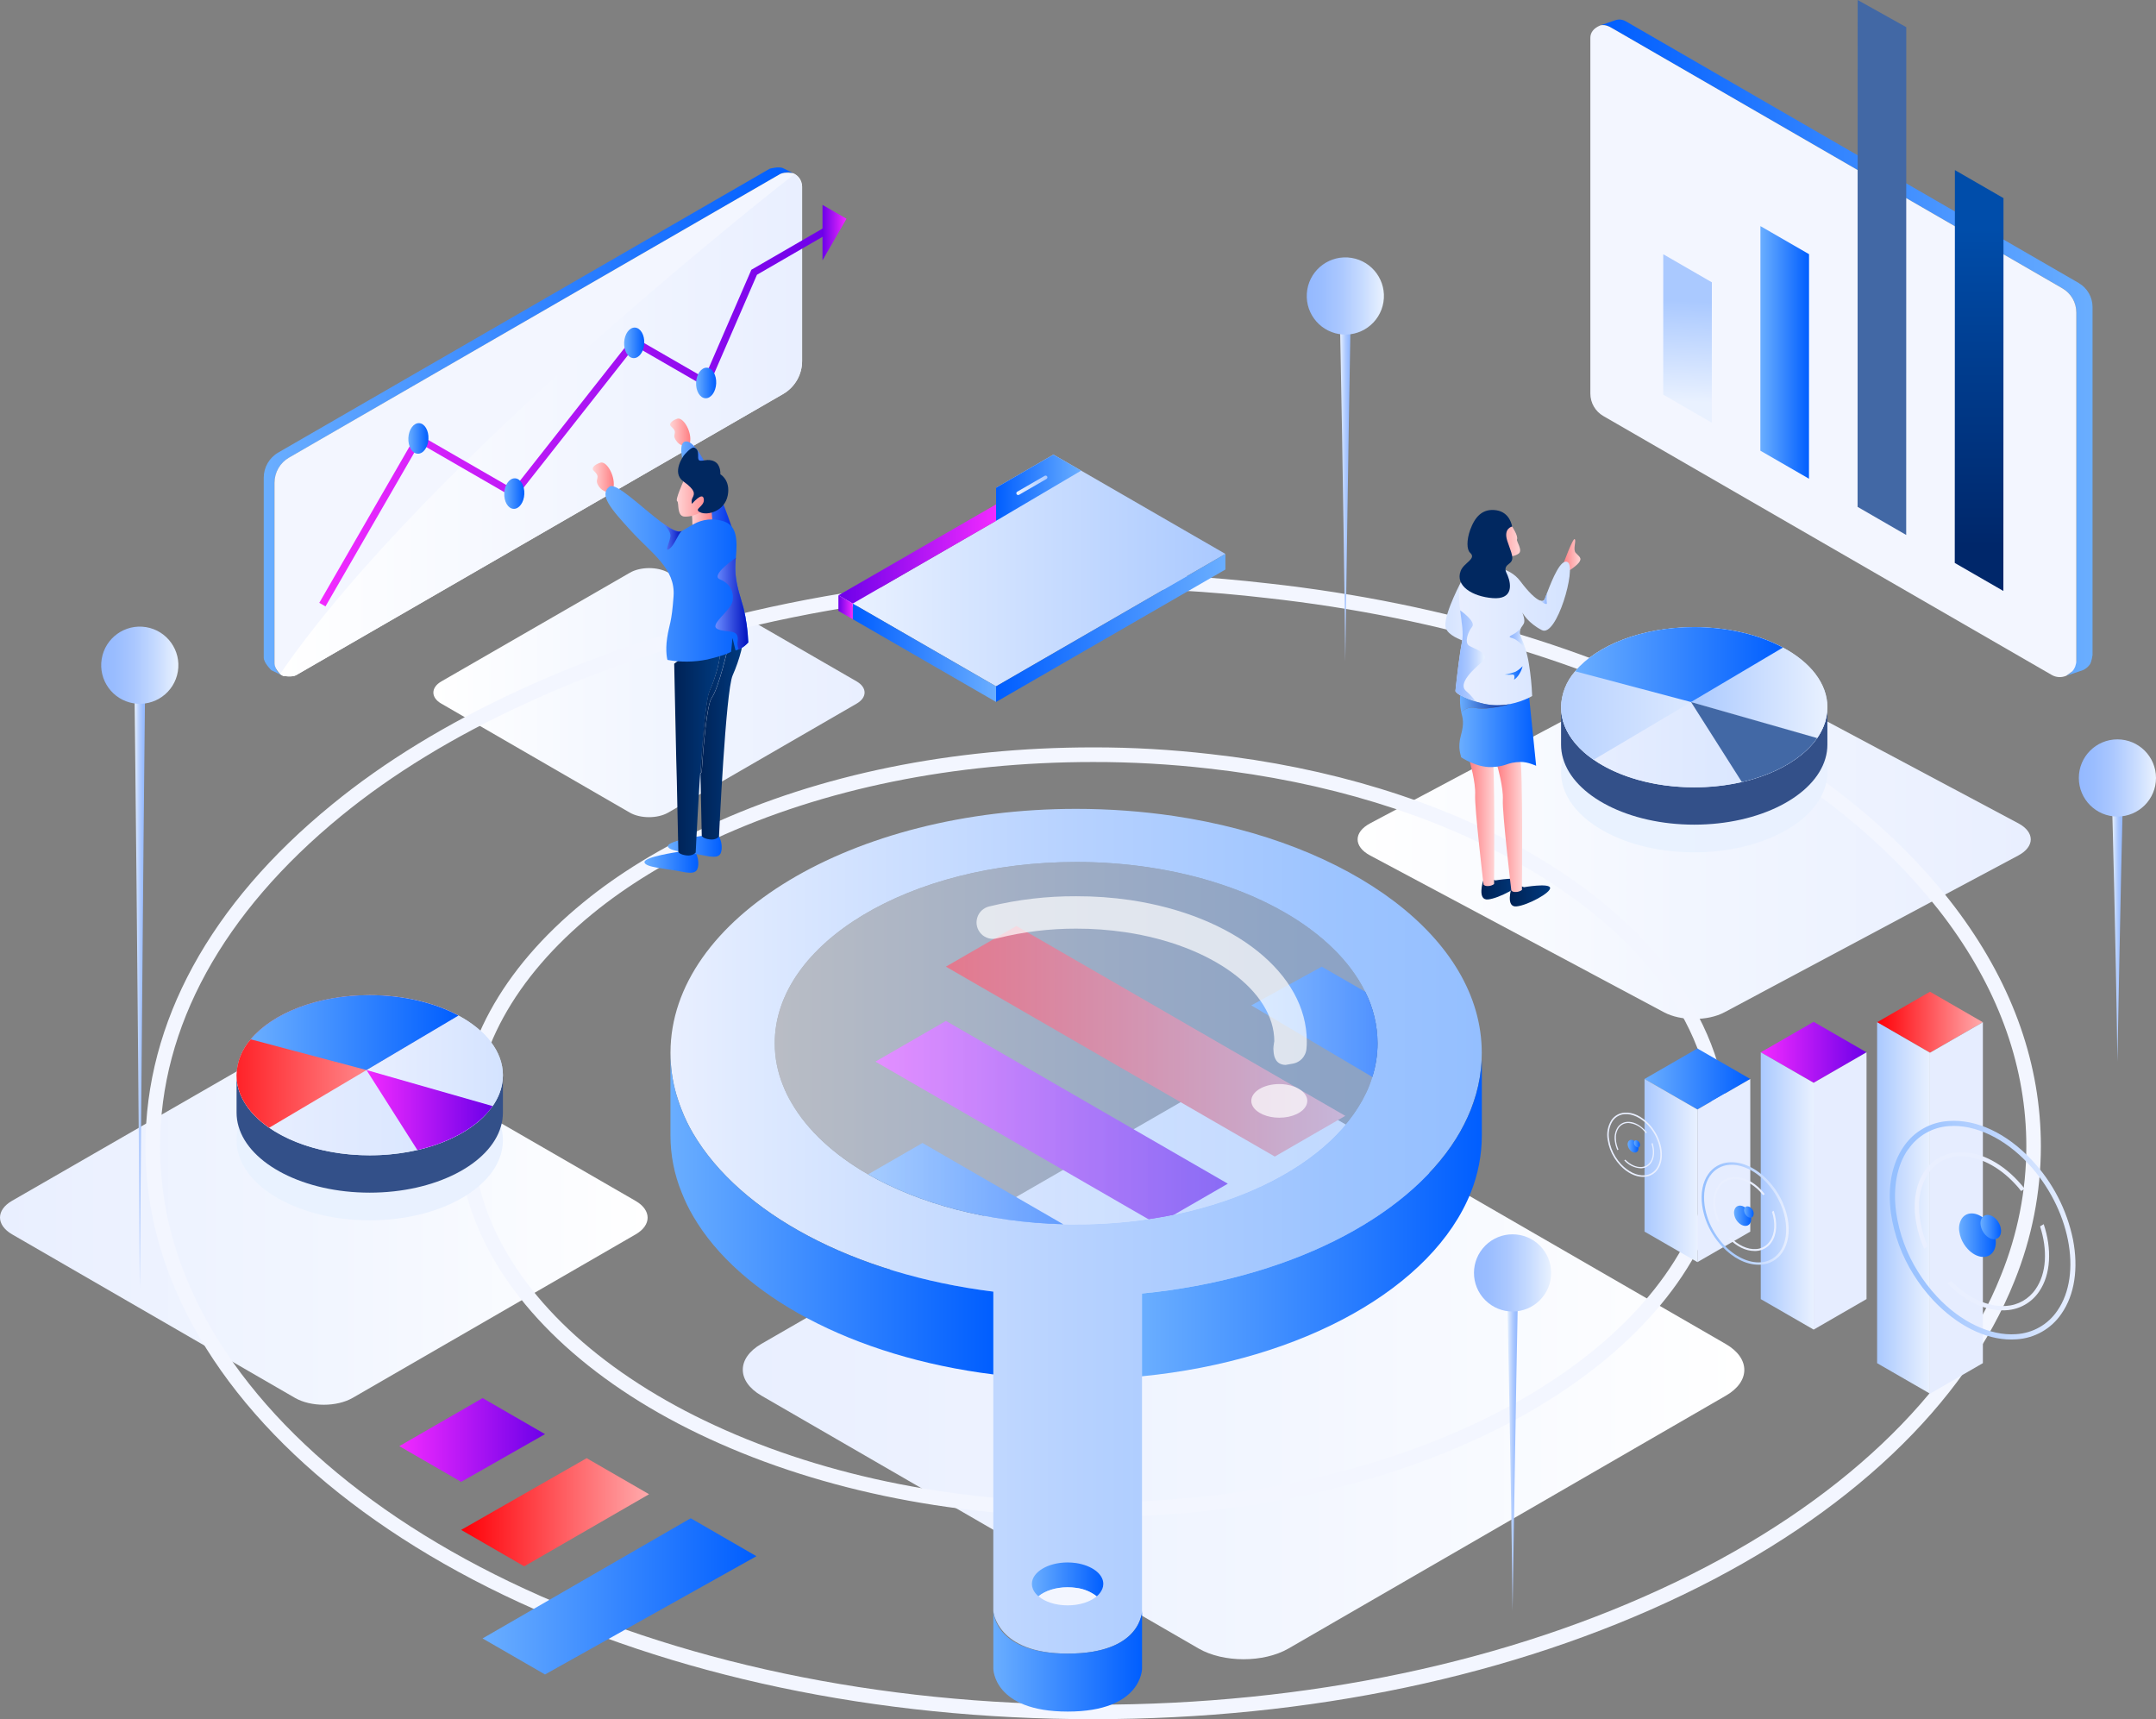 <svg xmlns="http://www.w3.org/2000/svg" xmlns:xlink="http://www.w3.org/1999/xlink" width="911.846" height="727" viewBox="0 0 911.846 727" fill="none">
<rect x="0" y="0" width="911.846" height="727" fill="#808080" stroke="none"/>
<path d="M5.074 521.948L124.708 591.107C131.473 595.013 142.429 595.013 149.194 591.107L268.829 521.995C275.594 518.09 275.594 511.765 268.829 507.844L149.304 438.843C142.539 434.937 131.556 434.937 124.818 438.843L5.074 507.797C-1.691 511.702 -1.691 517.995 5.074 521.948Z"   fill="url(#linear_fill_ABC4E546-F485-4A50-9951-4BAF5F92F821)" >
</path>
<path d="M322 590.167L507.009 697.159C517.471 703.152 534.414 703.152 544.875 697.159L729.885 590.216C740.347 584.223 740.347 574.39 729.885 568.348L545.002 461.577C534.541 455.559 517.556 455.51 507.137 461.577L322 568.299C311.538 574.317 311.538 584.101 322 590.167Z"   fill="url(#linear_fill_13DB40CA-F9C1-4024-B17D-E25550AF9C40)" >
</path>
<path d="M579.451 361.745L703.809 428.086C710.812 431.833 722.257 431.833 729.29 428.086L853.647 361.745C860.622 357.983 860.622 351.915 853.647 348.168L729.375 281.994C722.371 278.247 710.955 278.247 703.894 281.994L579.48 348.168C572.419 351.915 572.419 357.998 579.451 361.745Z"   fill="url(#linear_fill_9A4398EE-2D26-49A4-BEAA-660D69898784)" >
</path>
<path d="M186.667 297.555L266.325 343.612C270.829 346.213 278.124 346.213 282.629 343.612L362.287 297.555C366.791 294.964 366.791 290.741 362.287 288.14L282.702 242.188C278.197 239.587 270.902 239.587 266.398 242.188L186.685 288.14C182.162 290.741 182.162 294.996 186.667 297.555Z"   fill="url(#linear_fill_E66656B1-39A2-47DE-804B-C64601A50B62)" >
</path>
<path d="M828.926 386.465C851.612 417.475 863.156 450.473 863.156 484.73C863.156 504.257 859.308 523.59 852.013 541.663C831.251 593.751 781.469 640.897 711.728 674.427C640.142 708.83 553.887 727 462.26 727C370.634 727 284.379 708.83 212.873 674.427C143.212 640.897 93.35 593.751 72.668 541.615C65.293 523.541 61.526 504.208 61.526 484.73C61.526 432.351 88.781 382.346 140.406 340.24C162.371 322.215 188.985 305.983 219.286 291.979C289.349 259.564 373.279 242.459 462.26 242.459C487.031 242.411 511.801 243.865 536.491 246.723C611.444 255.009 680.624 276.183 736.578 307.921C776.018 330.258 807.122 356.714 828.926 386.465ZM857.006 484.76C857.006 503.461 853.296 522.02 846.271 539.351C826.144 590.022 777.365 636.019 709.012 668.886C638.291 702.888 552.967 720.88 462.277 720.88C371.586 720.88 286.263 702.888 215.541 668.886C147.267 636.019 98.567 590.022 78.361 539.351C71.336 522.02 67.706 503.461 67.706 484.76C67.706 434.278 94.226 386.015 144.268 345.071C165.895 327.362 192.02 311.401 221.935 297.659C291.077 265.593 374.191 248.64 462.277 248.64C486.824 248.64 511.371 250.057 535.76 252.89C609.955 261.06 678.308 281.98 733.559 313.337C772.235 335.249 802.702 361.08 824.013 390.17C845.876 420.063 857.006 451.892 857.006 484.76Z" fill-rule="evenodd"  fill="#F3F6FF" >
</path>
<path d="M201.314 517.119C196.373 504.947 193.796 491.928 193.796 478.78C193.796 443.5 212.109 409.847 246.802 381.532C261.571 369.458 279.348 358.555 299.702 349.214C346.533 327.506 402.708 316.05 462.267 316.05C478.862 316.017 495.457 316.994 511.944 318.881C562.104 324.447 608.398 338.604 645.831 359.889C699.858 390.483 730.846 433.834 730.846 478.78C730.846 491.928 728.268 504.947 723.327 517.152C709.417 552.139 675.959 583.839 629.182 606.328C581.331 629.338 523.598 641.51 462.267 641.51C400.99 641.51 343.257 629.338 295.405 606.295C248.628 583.806 215.224 552.139 201.314 517.119ZM462.211 635.32C401.827 635.32 345.011 623.36 298.005 600.725C252.73 578.934 220.361 548.409 206.983 514.815C202.366 503.388 200.006 491.146 200.006 478.78C200.006 445.405 217.528 413.44 250.684 386.327C265.058 374.586 282.423 363.973 302.254 354.8C348.316 333.51 403.663 322.239 462.263 322.239C478.631 322.208 494.999 323.147 511.21 324.994C560.629 330.505 606.114 344.405 642.732 365.257C695.562 395.156 724.626 435.481 724.626 478.78C724.626 491.146 722.212 503.388 717.596 514.847C704.218 548.409 671.849 578.934 626.469 600.725C579.411 623.329 522.594 635.32 462.211 635.32Z" fill-rule="evenodd"  fill="#F3F6FF" >
</path>
<path d="M489.478 517.76L370.246 448.937L400.069 431.72L519.286 500.552L489.478 517.76Z"   fill="url(#linear_fill_93B424FE-95ED-4512-AB48-60E171448D93)" >
</path>
<path d="M539.153 489.08L400.056 408.771L429.868 391.57L568.966 471.87L539.153 489.08Z"   fill="url(#linear_fill_3D73DEE6-572F-407F-AC27-FFE9CEF23B83)" >
</path>
<path d="M283.575 445.179C283.575 388.203 360.398 342.05 455.165 342.05C468.958 342.05 482.785 343.05 496.441 345.05C571.273 356.196 626.72 396.776 626.686 445.215C626.686 445.215 626.651 447.215 626.617 448.216C626.377 453.145 625.588 458.003 624.25 462.754C624.25 462.754 622.877 467.148 622.019 469.292C620.338 473.543 618.245 477.651 615.809 481.544C594.502 515.552 544.168 540.986 482.991 546.987L482.991 681.159C482.991 681.159 482.991 699.306 451.528 699.27C421.54 699.27 420.099 681.266 420.099 681.266L420.099 546.201C361.015 538.842 313.014 513.158 293.079 479.222C291.227 476.043 289.614 472.721 288.276 469.292C287.384 467.148 286.011 462.683 286.011 462.683C284.364 457.003 283.575 451.109 283.575 445.179ZM449.624 517.703C417.707 516.891 388.772 508.998 367.129 496.599C352.674 488.293 341.483 477.978 334.778 466.407C333.376 464.062 332.178 461.595 331.184 459.051C328.864 453.365 327.666 447.296 327.666 441.15C327.666 398.835 384.744 364.52 455.131 364.52C465.404 364.505 475.652 365.256 485.799 366.757C529.698 373.302 564.623 393.455 577.37 419.372C580.786 426.115 582.57 433.564 582.596 441.135C582.596 445.978 581.856 450.79 580.378 455.403C579.995 456.645 579.613 457.855 579.129 459.051C565.694 492.753 515.243 517.78 455.131 517.78C453.295 517.78 451.46 517.78 449.624 517.703Z" fill-rule="evenodd"  fill="url(#linear_fill_6F9320F9-F1A3-405F-ADC8-D0C8D6444F0A)" >
</path>
<path d="M582.616 441.15C582.61 445.993 581.868 450.812 580.405 455.43L529.216 425.15L559.007 408.78L577.377 419.37C580.789 426.125 582.584 433.584 582.616 441.15Z"   fill="url(#linear_fill_B53C3183-25F6-4327-BB29-A720C19AD193)" >
</path>
<path d="M449.656 517.7C417.716 516.889 388.788 509 367.146 496.599L390.149 483.34L449.656 517.7Z"   fill="url(#linear_fill_9DBD98E3-C272-4282-A545-73AC73571E93)" >
</path>
<g opacity="0.54">
<path d="M582.616 441.15C582.616 447.28 581.417 453.365 579.148 459.051C565.687 492.753 515.258 517.78 455.141 517.78C399.485 517.78 352.141 496.324 334.753 466.407C333.376 464.062 332.178 461.595 331.184 459.051C328.864 453.365 327.666 447.296 327.666 441.15C327.666 398.835 384.723 364.52 455.141 364.52C465.39 364.505 475.638 365.256 485.786 366.758C541.416 375.003 582.616 405.164 582.616 441.15Z"   fill="url(#linear_fill_3D034F8E-83E5-4C58-97BD-82E8827AF2F7)" >
</path>
</g>
<path d="M455.165 671.48C453.96 671.306 452.743 671.218 451.526 671.22C446.446 671.22 441.955 672.73 439.216 675.03C438.437 674.407 437.775 673.647 437.265 672.79C437.102 672.508 436.963 672.214 436.845 671.91C436.574 671.24 436.429 670.523 436.426 669.799C436.426 664.8 443.196 660.72 451.526 660.72C452.743 660.721 453.96 660.812 455.165 660.989C461.736 662 466.626 665.531 466.626 669.799C466.623 670.523 466.478 671.24 466.206 671.91C465.683 673.135 464.871 674.213 463.835 675.05C461.322 673.097 458.327 671.863 455.165 671.48Z"   fill="url(#linear_fill_C6ECF9B7-34FB-4CB0-A5DA-D02F3101C670)" >
</path>
<path d="M463.836 675.05C461.095 677.37 456.605 678.87 451.526 678.87C446.446 678.87 441.956 677.37 439.216 675.03C441.956 672.73 446.446 671.22 451.526 671.22C452.744 671.218 453.96 671.306 455.164 671.48C458.326 671.863 461.322 673.096 463.836 675.05Z"   fill="#F3F6FF" >
</path>
<path d="M483.006 681.17L483.006 705.649C483.006 705.649 483.006 723.78 451.554 723.78C420.103 723.78 420.116 705.641 420.116 705.641L420.116 681.268C420.185 682.802 421.575 699.271 451.554 699.271C483.006 699.3 483.006 681.17 483.006 681.17Z"   fill="url(#linear_fill_2F6826F0-A199-4DC5-A7DE-BA71FF3EBB5E)" >
</path>
<path d="M293.11 514.216C291.253 511.034 289.642 507.716 288.304 504.288C285.177 496.645 283.565 488.472 283.565 480.216L283.565 445.21C283.552 451.126 284.371 457.015 286.01 462.7C286.638 464.93 287.402 467.133 288.276 469.296C289.615 472.723 291.212 476.041 293.083 479.21C313.006 513.156 361.003 538.846 420.116 546.204L420.116 581.21C360.839 573.812 312.733 548.026 293.11 514.216Z" fill-rule="evenodd"  fill="url(#linear_fill_D67AD8BA-AE6A-414A-AB56-2A32C12535ED)" >
</path>
<path d="M626.716 448.14L626.716 480.199C626.701 488.445 625.12 496.624 622.058 504.281C606.06 544.332 551.266 575.28 482.976 582L482.976 546.996C544.123 540.999 594.46 515.565 615.791 481.551C618.235 477.656 620.333 473.547 622.058 469.277C622.906 467.121 623.654 464.939 624.272 462.744C625.623 458.005 626.414 453.12 626.716 448.14Z"   fill="url(#linear_fill_B6BA1064-91BA-44C6-AAD1-A8DA3530328E)" >
</path>
<g opacity="0.7">
<path d="M551.903 445.872C550.954 447.926 549.054 449.388 546.819 449.781L543.705 450.33C539.794 450.237 538.76 447.199 538.62 444.481C538.844 443.104 538.942 441.72 538.942 440.329C538.942 419.037 512.446 399.642 475.949 394.213C469.063 393.193 462.107 392.687 455.151 392.701C443.922 392.672 432.748 394.035 421.867 396.76C419.437 397.452 416.825 396.774 415.037 394.984C413.249 393.193 412.579 390.575 413.291 388.143C413.99 385.718 415.945 383.863 418.417 383.299C430.443 380.382 442.776 378.934 455.151 378.998C462.806 378.977 470.446 379.519 478.002 380.617C521.999 387.173 552.686 411.718 552.686 440.329C552.686 441.328 552.686 442.327 552.56 443.397C552.504 444.26 552.281 445.094 551.903 445.872Z"   fill="#FFFFFF" >
</path>
</g>
<path d="M538.946 440.33C538.945 441.719 538.838 443.107 538.626 444.48C538.551 443.088 538.659 441.694 538.946 440.33Z"   fill="#FFFFFF" >
</path>
<g opacity="0.7">
<path d="M552.896 465.541C552.891 466.11 552.78 466.672 552.566 467.2C551.326 470.33 546.635 472.65 541.056 472.65C535.886 472.65 531.487 470.651 529.876 467.88C529.748 467.662 529.637 467.435 529.545 467.2C529.327 466.673 529.216 466.11 529.216 465.541C529.216 461.61 534.515 458.42 541.056 458.42C542.01 458.417 542.962 458.488 543.907 458.631C549.067 459.4 552.896 462.199 552.896 465.541Z"   fill="#FFFFFF" >
</path>
</g>
<path d="M211.141 490.098C210.409 491.909 209.474 493.632 208.359 495.231C202.434 503.751 190.888 510.508 176.516 513.819C169.904 515.32 163.145 516.066 156.364 516.05C139.367 516.05 124.194 511.528 113.865 504.398C108.031 500.4 103.75 495.482 101.61 490.098C100.585 487.589 100.056 484.901 100.056 482.19C100.056 480.213 100.337 478.248 100.9 476.35C105.496 492.27 128.576 504.351 156.364 504.351C184.153 504.351 207.255 492.262 211.851 476.35C212.414 478.248 212.696 480.213 212.696 482.19C212.696 484.901 212.166 487.589 211.141 490.098Z"   fill="url(#linear_fill_AE7ED18B-A29D-459D-90F9-828791976A42)" >
</path>
<path d="M101.61 462.601C102.455 464.682 103.559 466.648 104.899 468.451C113.674 480.3 133.42 488.548 156.364 488.548C179.32 488.548 199.089 480.3 207.852 468.441C209.193 466.638 210.296 464.677 211.141 462.601C212.166 460.088 212.696 457.401 212.696 454.69L212.696 470.512C212.696 472.488 212.414 474.455 211.851 476.352C207.255 492.268 184.153 504.35 156.364 504.35C128.576 504.35 105.496 492.258 100.9 476.352C100.337 474.455 100.056 472.488 100.056 470.512L100.056 454.69C100.056 457.401 100.585 460.088 101.61 462.601Z"   fill="#335089" >
</path>
<path d="M156.421 420.84C170.839 420.84 183.995 424.09 193.952 429.453C205.43 435.662 212.696 444.66 212.696 454.688C212.696 457.404 212.166 460.098 211.141 462.61C210.409 464.418 209.474 466.138 208.359 467.743C202.434 476.247 190.888 483.012 176.516 486.323C169.904 487.819 163.145 488.571 156.364 488.55C139.367 488.55 124.194 484.041 113.865 476.897C108.031 472.902 103.75 467.98 101.599 462.61C100.585 460.092 100.067 457.404 100.056 454.688C100.191 449.082 102.32 443.706 106.059 439.528C115.307 428.451 134.388 420.84 156.421 420.84Z"   fill="url(#linear_fill_0E9D6095-1D4C-4903-94DE-26FA7B14A24D)" >
</path>
<path d="M193.906 429.451L155.002 452.503L113.835 476.9C107.996 472.897 103.715 467.981 101.565 462.61C100.551 460.093 100.035 457.402 100.026 454.689C100.157 449.083 102.288 443.707 106.025 439.53C115.272 428.447 134.357 420.84 156.382 420.84C170.783 420.84 183.945 424.091 193.906 429.451Z"   fill="url(#linear_fill_58EDD8EB-0D88-4585-8711-3EBF955EAC55)" >
</path>
<path d="M212.696 454.691C212.69 457.405 212.165 460.097 211.138 462.609C210.405 464.42 209.477 466.139 208.357 467.74L155.006 452.501L193.877 429.45C205.438 435.661 212.696 444.659 212.696 454.691Z"   fill="url(#linear_fill_EDB1F041-198F-4324-ACA3-6D97535135FF)" >
</path>
<path d="M193.906 429.449L155.01 452.5L106.006 439.501C115.253 428.419 134.336 420.81 156.364 420.81C170.788 420.839 183.947 424.09 193.906 429.449Z"   fill="url(#linear_fill_1B26C6C6-2B9F-412E-B1B1-B242C3670B86)" >
</path>
<path d="M208.356 467.739C202.434 476.248 190.883 483.009 176.516 486.32L155.006 452.5L208.356 467.739Z"   fill="url(#linear_fill_34F31B5A-67A8-478D-A189-C4450BAD651E)" >
</path>
<path d="M695.526 456.27L717.886 469.18L740.256 456.28L717.886 443.38L695.526 456.27Z"   fill="url(#linear_fill_564F24FB-2432-4BB1-B71E-E03394ABFBEE)" >
</path>
<path d="M695.526 456.27L695.526 520.817L717.896 533.72L717.887 469.181L695.526 456.27Z"   fill="url(#linear_fill_89832C07-920D-4F9F-B7DE-F7474A34B054)" >
</path>
<path d="M717.894 533.72L740.255 520.819L740.255 456.28L717.885 469.182L717.894 533.72Z"   fill="#E6EDFF" >
</path>
<path d="M744.686 445L767.046 457.9L789.416 445.01L767.046 432.11L744.686 445Z"   fill="url(#linear_fill_F58204D3-5B33-48C5-B4B4-4C347E4EE835)" >
</path>
<path d="M744.686 445L744.686 549.361L767.056 562.26L767.047 457.899L744.686 445Z"   fill="url(#linear_fill_5C2D3A01-39F8-491D-8102-FF4B5A80A2F4)" >
</path>
<path d="M767.055 562.26L789.416 549.351L789.416 445.01L767.046 457.896L767.055 562.26Z"   fill="#E6EDFF" >
</path>
<path d="M793.896 432.27L816.256 445.18L838.625 432.28L816.256 419.38L793.896 432.27Z"   fill="url(#linear_fill_1291D4C3-88B7-411D-A385-EE790F76B8F9)" >
</path>
<path d="M793.896 432.28L793.896 576.455L816.266 589.35L816.257 445.175L793.896 432.28Z"   fill="url(#linear_fill_AF8D88A2-3667-4C0A-B31B-E8293B732BC0)" >
</path>
<path d="M816.265 589.35L838.626 576.439L838.626 432.28L816.256 445.175L816.265 589.35Z"   fill="#E6EDFF" >
</path>
<path d="M824.189 474.052C835.908 473.192 848.719 479.222 859.347 490.579C868.128 499.938 874.145 511.544 876.729 524.122C879.125 536.412 877.405 547.565 871.875 555.519C867.555 561.918 860.486 565.932 852.772 566.367C852.097 566.422 851.359 566.45 850.628 566.45C839.537 566.45 827.629 560.448 817.623 549.84C814.489 546.493 811.692 542.83 809.273 538.928C804.34 531.076 801.096 522.281 799.753 513.098C798.214 502.102 800.114 492.105 805.118 484.873C809.43 478.482 816.484 474.478 824.189 474.052ZM806.951 486.075L807.007 486.114C810.938 480.28 817.362 476.615 824.387 476.2C835.277 475.407 847.799 481.329 857.798 492.053C875.379 510.832 880.913 538.731 870.127 554.257C866.173 560.117 859.712 563.783 852.657 564.18C841.768 564.973 829.253 559.042 819.254 548.327C816.22 545.084 813.512 541.542 811.168 537.761C806.384 530.165 803.246 521.644 801.955 512.761C800.494 502.296 802.273 492.816 806.951 486.075ZM806.951 486.075L806.955 486.07L806.057 485.453L806.951 486.075Z" fill-rule="evenodd"  fill="url(#linear_fill_F856B9F4-B12D-4756-A3F9-3CD14FD8CC60)" >
</path>
<path d="M815.333 527.079L813.794 528C812.017 524.045 810.802 519.854 810.198 515.562C809.077 507.6 810.454 500.339 814.077 495.141C817.204 490.501 822.321 487.599 827.908 487.289C836.337 486.669 845.645 491.031 853.335 499.238C854.405 500.371 855.396 501.541 856.336 502.74L854.805 503.661C853.935 502.548 853.056 501.452 852.056 500.449C845.264 493.2 836.928 489.001 829.447 489.001L828.005 489.001C822.977 489.323 818.39 491.965 815.585 496.152C812.868 500.347 811.496 505.272 811.644 510.27C811.654 511.941 811.77 513.613 812.007 515.268C812.556 519.345 813.677 523.32 815.333 527.079ZM846.946 554.12C839.116 554.12 830.735 550.008 823.636 542.66L825.184 541.661C832.257 548.849 840.866 552.789 848.417 552.25C853.469 551.962 858.101 549.334 860.934 545.139C865.617 538.41 866.017 528.43 862.814 518.599L864.357 517.67C867.845 528.138 867.436 538.891 862.396 546.199C859.253 550.832 854.132 553.737 848.546 554.062C848.004 554.12 847.475 554.12 846.946 554.12Z" fill-rule="evenodd"  fill="url(#linear_fill_74A1F3B0-F96E-46BA-B4D5-4C96DB92EE61)" >
</path>
<path d="M829.726 515.271C828.693 516.938 828.318 518.931 828.675 520.859C828.943 522.697 829.589 524.458 830.576 526.03C831.063 526.81 831.625 527.541 832.256 528.21C835.906 532.121 840.696 532.64 842.946 529.399C845.196 526.161 844.076 520.399 840.415 516.459C836.755 512.52 832.006 512.001 829.726 515.271Z"   fill="url(#linear_fill_00AF49C6-2E47-41C9-945C-486A494BE8D1)" >
</path>
<path d="M838.265 514.93C837.691 515.865 837.481 516.98 837.676 518.06C837.912 519.606 838.609 521.046 839.675 522.19C841.725 524.38 844.415 524.669 845.675 522.85C846.935 521.03 846.306 517.78 844.256 515.59C842.206 513.4 839.536 513.11 838.265 514.93Z"   fill="url(#linear_fill_19050A4A-4023-4213-805A-A53DC8C150DA)" >
</path>
<path d="M756.006 515.001C757.137 520.759 756.327 526.002 753.737 529.71C751.701 532.722 748.367 534.602 744.736 534.788C744.404 534.801 744.066 534.81 743.716 534.81C738.526 534.81 732.957 532.02 728.287 527.028C726.818 525.46 725.506 523.749 724.376 521.92C722.059 518.242 720.542 514.121 719.915 509.819C719.197 504.659 720.085 499.962 722.427 496.591C724.446 493.597 727.749 491.721 731.355 491.522C736.847 491.119 742.846 493.948 747.826 499.269C751.966 503.649 754.798 509.095 756.006 515.001ZM744.675 533.8C739.575 534.171 733.725 531.381 729.025 526.378C727.604 524.839 726.336 523.163 725.235 521.38C722.997 517.822 721.531 513.839 720.927 509.678C720.269 504.787 721.061 500.359 723.243 497.211L723.265 497.23C725.113 494.489 728.135 492.772 731.436 492.59C736.536 492.219 742.386 495.009 747.086 500.012C755.316 508.811 757.914 521.879 752.856 529.16C751.005 531.901 747.979 533.618 744.675 533.8ZM723.243 497.211L722.845 496.879L723.265 497.18C723.258 497.191 723.25 497.201 723.243 497.211Z" fill-rule="evenodd"  fill="url(#linear_fill_DF6C99D5-B2D7-4E95-B503-CB8D18B11E3D)" >
</path>
<path d="M744.996 503.34C745.485 503.869 745.955 504.419 746.396 504.979L745.675 505.409C745.273 504.888 744.843 504.387 744.385 503.909C741.215 500.55 737.307 498.55 733.796 498.55C733.575 498.51 733.355 498.51 733.145 498.571C730.781 498.703 728.615 499.929 727.285 501.89C726.008 503.856 725.364 506.166 725.436 508.51C725.438 509.299 725.495 510.089 725.606 510.87C725.87 512.775 726.403 514.634 727.185 516.39L726.466 516.82C725.63 514.967 725.065 513.004 724.785 510.99C724.176 507.685 724.825 504.27 726.606 501.42C728.071 499.247 730.468 497.887 733.086 497.74C736.997 497.449 741.396 499.499 744.996 503.34ZM742.746 529.01L741.996 529.01C738.326 529.01 734.406 527.09 731.076 523.64L731.805 523.199C735.115 526.61 739.146 528.45 742.685 528.2C745.052 528.069 747.222 526.836 748.546 524.87C750.746 521.709 750.935 517.04 749.436 512.441L750.155 512C751.785 516.86 751.596 521.9 749.237 525.331C747.766 527.503 745.365 528.864 742.746 529.01Z" fill-rule="evenodd"  fill="url(#linear_fill_809B6F2B-4D9E-4EB4-9E6C-D892F65AF456)" >
</path>
<path d="M733.926 510.83C733.441 511.612 733.266 512.546 733.436 513.45C733.56 514.31 733.863 515.134 734.326 515.87C734.556 516.228 734.82 516.563 735.116 516.87C736.825 518.7 739.065 518.94 740.116 517.42C741.165 515.9 740.645 513.19 738.925 511.36C737.206 509.53 735.006 509.31 733.926 510.83Z"   fill="url(#linear_fill_D08CB919-87C7-4366-9066-3B544ABF589E)" >
</path>
<path d="M737.935 510.67C737.661 511.108 737.561 511.632 737.656 512.14C737.723 512.624 737.894 513.088 738.156 513.5C738.284 513.706 738.431 513.9 738.596 514.08C739.596 515.08 740.816 515.24 741.405 514.39C741.947 513.233 741.68 511.86 740.746 510.99C739.785 510 738.526 509.82 737.935 510.67Z"   fill="url(#linear_fill_1648BF36-89EF-4FE5-B80A-759784AAF040)" >
</path>
<path d="M702.566 485.23C703.276 488.839 702.765 492.121 701.145 494.46C699.873 496.342 697.795 497.522 695.526 497.65C695.315 497.669 695.096 497.68 694.876 497.68C691.616 497.68 688.125 495.92 685.196 492.79C684.271 491.806 683.447 490.729 682.734 489.581C681.286 487.272 680.333 484.686 679.935 481.991C679.41 479.122 679.972 476.163 681.515 473.691C682.785 471.812 684.861 470.635 687.126 470.509C690.566 470.251 694.334 472.03 697.455 475.369C700.042 478.119 701.812 481.532 702.566 485.23ZM685.656 492.35C684.769 491.393 683.976 490.357 683.286 489.25C681.876 487.017 680.954 484.514 680.576 481.899C680.072 479.194 680.594 476.395 682.036 474.05C683.2 472.338 685.097 471.262 687.166 471.141C690.365 470.91 693.996 472.651 696.996 475.799C702.165 481.329 703.786 489.53 700.616 494.101C699.453 495.822 697.55 496.9 695.475 497.011C692.276 497.25 688.656 495.5 685.656 492.35Z" fill-rule="evenodd"  fill="url(#linear_fill_7B06B4AC-3FF3-492D-ABB9-D4110A1ABDC2)" >
</path>
<path d="M695.686 477.931C695.994 478.247 696.284 478.581 696.556 478.93L696.105 479.2C695.856 478.87 695.586 478.56 695.305 478.249C693.631 476.281 691.234 475.071 688.656 474.89L688.245 474.92C686.762 475.008 685.401 475.78 684.566 477.01C683.769 478.245 683.365 479.691 683.406 481.16C683.406 481.658 683.438 482.156 683.506 482.65C683.678 483.844 684.014 485.009 684.506 486.11L684.056 486.38C683.526 485.219 683.169 483.985 682.996 482.72C682.617 480.648 683.023 478.51 684.136 476.72C685.06 475.361 686.564 474.507 688.205 474.41C690.686 474.23 693.416 475.51 695.686 477.931ZM694.265 494.04L693.796 494.04C691.154 493.877 688.687 492.664 686.946 490.67L687.396 490.39C689.476 492.5 692.016 493.66 694.226 493.5C695.714 493.419 697.08 492.646 697.916 491.41C699.285 489.431 699.405 486.5 698.466 483.61L698.916 483.33C699.945 486.41 699.826 489.57 698.346 491.73C697.421 493.094 695.912 493.949 694.265 494.04Z" fill-rule="evenodd"  fill="url(#linear_fill_CC5DC92E-FB68-4B83-9914-799035FE4DDF)" >
</path>
<path d="M688.736 482.63C688.43 483.118 688.319 483.704 688.425 484.27C688.504 484.81 688.695 485.328 688.986 485.79C689.125 486.02 689.29 486.235 689.475 486.43C690.555 487.58 691.956 487.74 692.626 486.78C693.295 485.82 692.956 484.12 691.875 482.98C690.796 481.84 689.396 481.67 688.736 482.63Z"   fill="url(#linear_fill_8F91EB0D-29E5-4204-96CF-E28C0CF5E1EE)" >
</path>
<path d="M691.246 482.53C691.075 482.804 691.014 483.133 691.076 483.45C691.119 483.752 691.224 484.041 691.385 484.3C691.464 484.431 691.558 484.552 691.666 484.66C692.266 485.31 693.056 485.39 693.426 484.86C693.765 484.133 693.6 483.27 693.016 482.72C692.406 482.08 691.616 482 691.246 482.53Z"   fill="url(#linear_fill_130C86C9-73B1-4446-AF83-AB9A5D4247F5)" >
</path>
<path d="M274.516 631.872L248.112 616.63L195.036 646.958L221.709 662.36L274.516 631.872Z"   fill="url(#linear_fill_CCE9786D-1B59-4ED5-9D0E-70C85EFBFDBC)" >
</path>
<path d="M292.13 642.03L319.916 658.083L230.503 708.09L204.096 692.85L292.13 642.03Z"   fill="url(#linear_fill_0813ADD6-FB0B-4DE5-9317-FF72C739945E)" >
</path>
<path d="M230.506 606.461L195.037 626.64L168.886 611.54L204.108 591.22L230.506 606.461Z"   fill="url(#linear_fill_9C8D6981-233A-4A81-B003-9B47D6197428)" >
</path>
<path d="M518.266 234.239L421.272 290.24L360.656 255.238L421.272 220.236L421.272 206.243L445.529 192.25L518.266 234.239Z"   fill="url(#linear_fill_1F0B4DCB-8A83-40E2-8B87-1DCB35F03FFA)" >
</path>
<path d="M421.276 213.28L354.596 251.741L360.657 255.24L421.276 220.241L421.276 213.28Z"   fill="url(#linear_fill_AE1ECE4A-B32D-409C-B31E-FBA75EB5EE8E)" >
</path>
<path d="M518.266 234.24L518.266 240.838L421.276 296.84L421.276 290.242L518.266 234.24Z"   fill="url(#linear_fill_5B68E97A-7C1C-4851-AC94-AF0DF57130B6)" >
</path>
<path d="M421.276 290.238L421.276 296.84L360.656 261.842L360.656 255.24L421.276 290.238Z"   fill="url(#linear_fill_1075C420-3E55-4BF6-A485-5747D1A6C91C)" >
</path>
<path d="M354.596 258.34L354.596 251.74L360.656 255.24L360.656 261.84L354.596 258.34Z"   fill="url(#linear_fill_05FB9E3E-A90B-4AEF-8766-387D6394A180)" >
</path>
<path d="M421.276 220.24L457.256 199.021L445.526 192.25L421.276 206.239L421.276 220.24Z"   fill="url(#linear_fill_D7D0EEC6-DB39-4E75-B3C5-7AFB16F95D92)" >
</path>
<path d="M430.616 209.34C430.27 209.342 429.968 209.11 429.879 208.776C429.789 208.443 429.935 208.091 430.236 207.92L441.856 201.21C442.091 201.074 442.382 201.075 442.617 201.211C442.853 201.347 442.997 201.599 442.997 201.871C442.997 202.143 442.851 202.394 442.616 202.53L431.005 209.24C430.887 209.308 430.753 209.343 430.616 209.34Z"   fill="url(#linear_fill_3DB839EB-1FD8-4E06-86C7-5C88A4632212)" >
</path>
<path d="M771.311 334.478C770.579 336.289 769.644 338.008 768.529 339.611C762.604 348.131 751.07 354.88 736.686 358.199C730.074 359.7 723.315 360.446 716.534 360.43C699.537 360.43 684.364 355.908 674.035 348.77C668.201 344.768 663.92 339.862 661.78 334.478C660.755 331.965 660.226 329.273 660.226 326.562C660.226 324.585 660.507 322.624 661.07 320.73C665.666 336.642 688.746 348.731 716.534 348.731C744.323 348.731 767.425 336.63 772.021 320.73C772.584 322.624 772.866 324.585 772.866 326.562C772.866 329.273 772.336 331.965 771.311 334.478Z"   fill="url(#linear_fill_9D296F0B-ED21-4A87-A441-2D802998DBB3)" >
</path>
<path d="M660.226 314.892L660.226 299.07C660.226 301.781 660.755 304.468 661.78 306.981C662.614 309.062 663.729 311.023 665.08 312.821C673.844 324.68 693.59 332.928 716.534 332.928C739.49 332.928 759.259 324.68 768.022 312.821C769.362 311.018 770.466 309.057 771.311 306.981C772.336 304.468 772.866 301.781 772.866 299.07L772.866 314.892C772.866 316.868 772.584 318.835 772.021 320.732C767.425 336.638 744.323 348.73 716.534 348.73C688.746 348.73 665.666 336.628 661.07 320.732C660.507 318.835 660.226 316.868 660.226 314.892Z"   fill="#335089" >
</path>
<path d="M661.78 307C660.755 304.487 660.226 301.799 660.226 299.09C660.338 293.49 662.456 288.113 666.173 283.928C675.421 272.842 694.502 265.23 716.534 265.23C730.952 265.23 744.12 268.487 754.077 273.851C765.6 280 772.866 289 772.866 299.07C772.866 301.792 772.336 304.481 771.311 307C770.579 308.815 769.644 310.542 768.529 312.14C762.604 320.652 751.058 327.411 736.686 330.722C730.074 332.219 723.315 332.971 716.534 332.95C699.537 332.95 684.364 328.44 674.035 321.302C668.201 317.3 663.92 312.377 661.78 307Z"   fill="url(#linear_fill_522D0802-FF39-426D-93FD-1699D50AABD3)" >
</path>
<path d="M754.076 273.828L715.209 296.878L674.005 321.28C668.166 317.282 663.885 312.359 661.745 306.982C660.721 304.465 660.196 301.784 660.196 299.071C660.308 293.469 662.421 288.092 666.148 283.909C675.395 272.819 694.471 265.21 716.505 265.21C731.009 265.21 744.115 268.468 754.076 273.828Z"   fill="url(#linear_fill_99B06545-4A0C-4548-968F-382F1E11D149)" >
</path>
<path d="M772.866 299.069C772.866 301.789 772.335 304.482 771.303 306.999C770.582 308.815 769.648 310.539 768.524 312.14L715.206 296.881L754.074 273.83C765.606 280.002 772.866 289.001 772.866 299.069Z"   fill="url(#linear_fill_355D7299-50CA-4F97-AC6B-961D9AD99B26)" >
</path>
<path d="M754.076 273.831L715.202 296.88L666.206 283.88C675.458 272.791 694.535 265.18 716.564 265.18C731.01 265.208 744.12 268.47 754.076 273.831Z"   fill="url(#linear_fill_38D92907-0D19-4206-BDD3-347614074673)" >
</path>
<path d="M768.526 312.119C762.607 320.628 751.058 327.389 736.688 330.7L715.206 296.88L768.526 312.119Z"   fill="#4268A5" >
</path>
<path d="M872.29 121.926C875.933 124.035 878.181 127.919 878.181 132.137L878.181 279.322L876.495 283.873C875.787 284.678 873.914 285.76 873.914 285.76L879.533 283.873C879.991 283.762 880.907 283.401 880.907 283.401C882.114 282.874 883.155 282.014 883.904 280.932C884.653 279.738 885.007 276.991 885.007 276.991L885.007 129.862C885.007 125.644 882.759 121.759 879.117 119.65L687.615 9.012C686.179 8.152 684.431 8.041 682.891 8.651L676.876 10.732C677.979 10.455 679.144 10.594 680.185 11.037L682.849 12.536L872.29 121.926Z"   fill="url(#linear_fill_550B8FB1-88FE-472B-BB9F-39E6A2544D84)" >
</path>
<path d="M672.616 166.442C672.616 170.357 674.712 173.969 678.103 175.927L867.664 285.372C869.555 286.502 871.856 286.64 873.891 285.758L876.46 283.883C877.55 282.614 878.146 280.987 878.146 279.333L878.146 132.138C878.146 127.919 875.905 124.031 872.247 121.936L682.851 12.519L680.755 11.333C679.131 10.589 677.98 10.478 676.87 10.726C673.849 11.967 672.616 13.87 672.616 15.993L672.616 166.442Z"   fill="#F3F6FF" >
</path>
<path d="M847.346 83.784L826.795 71.93L826.736 238.057L847.296 249.91L847.346 83.784Z"   fill="url(#linear_fill_DDC79217-9B4B-489F-9BAD-3C0CC3D7C6BD)" >
</path>
<path d="M806.226 11.492L785.666 0L785.635 214.343L806.195 226.22L806.226 11.492Z"   fill="#4268A5" >
</path>
<path d="M765.106 107.488L744.547 95.62L744.516 190.583L765.075 202.44L765.106 107.488Z"   fill="url(#linear_fill_95696815-2A50-438C-9F66-C269CCEAD955)" >
</path>
<path d="M724.006 119.379L703.446 107.51L703.426 166.881L723.975 178.75L724.006 119.379Z"   fill="url(#linear_fill_F2E0BC7F-4258-4CF7-BE6E-657D348A6726)" >
</path>
<path d="M333.35 72.757L330.461 73.338L122.208 193.573C118.4 195.767 116.07 199.832 116.07 204.242L116.07 280.233C116.07 280.233 116.54 283.029 117.436 284.104C117.929 284.728 119.229 285.61 119.229 285.61L115.174 283.61L114.771 283.438C114.771 283.438 111.523 280.297 111.545 278.06L111.545 202.005C111.545 197.595 113.897 193.552 117.705 191.358L325.51 71.359C325.51 71.359 329.408 70.241 331.245 71.144L335.546 73.252L333.35 72.757Z"   fill="url(#linear_fill_864BDE9D-6E1B-42AB-BF97-33E07436E0F7)" >
</path>
<path d="M122.254 193.509L329.998 73.578C332.051 72.575 335.532 73.258 335.532 73.258L336.09 73.557C338.053 74.604 339.258 76.654 339.236 78.897L339.236 152.671C339.236 158.416 336.201 163.713 331.225 166.597L125.266 285.502C123.57 286.485 119.755 285.823 119.755 285.823L119.242 285.566L118.461 285.032C116.564 282.939 116.073 281.572 116.095 280.163L116.095 204.167C116.095 199.767 118.438 195.688 122.254 193.509Z"   fill="#F3F6FF" >
</path>
<path d="M339.236 78.891L339.236 152.685C339.236 158.409 336.189 163.707 331.244 166.601L125.265 285.505C123.587 286.484 119.768 285.825 119.768 285.825L119.238 285.569L118.466 285.037C181.01 193.689 336.101 73.55 336.101 73.55C336.101 73.55 339.258 76.678 339.236 78.891Z"   fill="url(#linear_fill_383D895A-7DC0-44A0-A3A7-28B9492650DE)" >
</path>
<path d="M299.364 164.107L268.606 146.357L217.867 210.757L177.494 187.448L137.66 256.43L135.036 254.924L176.376 183.315L217.135 206.832L267.854 142.432L297.945 159.797L317.776 114.076L348.62 96.23L350.126 98.841L320.142 116.191L299.364 164.107Z"   fill="url(#linear_fill_43139652-49DB-49F5-BAA3-2FA3495B7C78)" >
</path>
<path d="M347.866 86.65L347.866 110.08L358.016 92.501L347.866 86.65Z"   fill="url(#linear_fill_6ED4C836-6405-46E1-9953-814B88DF626A)" >
</path>
<ellipse cx="178.869" cy="195.911" transform="rotate(-87.27 172.399 191.661)" rx="6.47" ry="4.25"   fill="url(#linear_fill_03FD9AFB-5911-468E-BFDF-D790865F4F5B)" >
</ellipse>
<path d="M221.756 208.93C221.586 212.49 219.546 215.29 217.206 215.181C214.866 215.069 213.096 212.09 213.265 208.52C213.436 204.95 215.475 202.16 217.815 202.269C220.155 202.381 221.925 205.36 221.756 208.93Z"   fill="url(#linear_fill_F01CA552-AEEE-41C9-97E4-865E14225030)" >
</path>
<path d="M272.476 145.19C272.305 148.75 270.266 151.55 267.915 151.441C265.566 151.329 263.806 148.35 263.975 144.781C264.146 141.21 266.185 138.41 268.536 138.53C270.886 138.65 272.645 141.62 272.476 145.19Z"   fill="url(#linear_fill_945952D8-1DDF-4DB3-9F4D-769FDD2DC8C5)" >
</path>
<path d="M302.896 162.15C302.726 165.721 300.686 168.52 298.346 168.41C296.006 168.299 294.236 165.309 294.405 161.75C294.576 158.19 296.615 155.38 298.955 155.489C301.295 155.601 303.065 158.58 302.896 162.15Z"   fill="url(#linear_fill_4F9D0E2D-A08B-4C24-A29D-07F54C4AB098)" >
</path>
<path d="M639.266 375.41C639.266 375.41 636.666 383.74 641.355 383.3C646.046 382.86 656.015 377.49 655.585 375.41C655.156 373.33 644.536 375.18 644.536 375.18L641.176 373.93L639.266 375.41Z"   fill="url(#linear_fill_2940A0EF-D913-4C20-8175-C9341C475DAC)" >
</path>
<path d="M627.246 372.54C627.246 372.54 624.665 380.79 629.305 380.36C633.945 379.93 643.826 374.6 643.396 372.54C642.965 370.48 632.455 372.31 632.455 372.31L629.136 371.08L627.246 372.54Z"   fill="url(#linear_fill_2E36DBA0-9160-444D-9F42-63BD003C88AE)" >
</path>
<path d="M633.296 324.003C633.296 324.003 635.905 332.95 635.606 338.292C635.306 343.627 639.186 376.552 639.186 376.552C639.186 376.552 639.626 377.298 641.186 377.197C642.081 377.168 642.948 376.872 643.676 376.351C643.676 376.351 644.176 323.961 642.875 320.349C641.576 316.743 633.266 318.348 633.266 318.348L633.296 324.003Z"   fill="url(#linear_fill_797CDE8C-0090-418D-8285-11880B8A6C07)" >
</path>
<path d="M621.606 321.997C621.606 321.997 624.185 330.868 623.886 336.162C623.585 341.45 627.436 374.049 627.436 374.049C627.436 374.049 627.875 374.787 629.436 374.688C630.32 374.658 631.177 374.365 631.895 373.849C631.895 373.849 632.395 321.968 631.105 318.409C629.815 314.85 621.596 316.41 621.596 316.41L621.606 321.997Z"   fill="url(#linear_fill_2AE71597-F86C-4224-840D-4F242F3E6AB6)" >
</path>
<path d="M633.087 292.821C638.567 292.419 643.475 292.12 643.917 292.281C644.917 292.641 646.746 294.989 646.746 294.989L649.686 323.831C649.686 323.831 645.956 322.12 643.137 322.21C636.946 322.39 637.615 324.05 631.056 324.381C624.495 324.709 617.956 320.22 617.956 320.22C617.956 319.38 616.316 316.531 617.875 310.941C619.327 305.75 618.687 303.84 618.024 301.27C619.528 299.591 621.834 298.874 624.027 299.398C629.306 300.511 638.726 297.7 638.726 297.7C635.029 298.472 631.209 298.446 627.526 297.62C626.285 297.33 625.164 297.041 624.157 296.739C621.825 296.131 619.58 295.221 617.485 294.031L621.617 293.699C624.696 293.449 629.046 293.111 633.087 292.821Z"   fill="url(#linear_fill_0CCA2CC4-7005-4BB4-A3E6-C4F8DE7A7943)" >
</path>
<path d="M618.435 245.09C618.435 245.09 610.876 259.011 611.326 264.749C611.776 270.489 626.446 273.05 626.446 273.05L625.775 258.231L618.435 245.09Z"   fill="url(#linear_fill_22598551-3623-4C87-8BFE-328C520F4E1E)" >
</path>
<path d="M639.526 222.67C639.526 222.67 642.236 226.67 641.576 228.13C641.256 228.84 644.196 232.8 642.256 234.13C639.615 235.97 635.556 235.72 631.255 232.3C626.956 228.881 629.666 222.66 629.666 222.66L634.085 218.99L639.526 222.67Z"   fill="url(#linear_fill_83808D6B-88C9-44CB-879A-CBBE5F2A1053)" >
</path>
<path d="M661.146 238.52C661.146 238.52 665.255 227.3 666.006 228.001C666.756 228.7 665.135 232.291 666.405 233.77C667.675 235.25 669.405 235.92 667.706 238C666.006 240.08 661.536 242.57 661.536 242.57L661.146 238.52Z"   fill="url(#linear_fill_DFB1EB6C-0E56-45E8-88E4-3623FD100E59)" >
</path>
<path d="M648.005 294.333C648.005 294.333 647.574 294.588 646.804 294.983C644.267 296.222 641.575 297.133 638.806 297.692C635.112 298.463 631.291 298.439 627.607 297.613C626.367 297.321 625.244 297.03 624.237 296.732C621.903 296.118 619.662 295.207 617.565 294.017C615.846 293.021 615.566 292.268 615.566 292.268C615.566 292.268 615.658 291.381 615.817 289.96C616.306 285.502 617.435 275.76 618.345 271.539C619.124 267.901 618.224 263.151 617.585 258.129C617.188 255.456 617.013 252.76 617.057 250.063C617.376 240.06 629.418 239.671 629.418 239.671C629.418 239.671 638.094 239.21 642.994 245.769C646.305 250.191 649.317 253.173 651.254 253.932C652.198 254.308 652.876 254.163 653.253 253.422C653.486 252.93 653.897 251.83 654.425 250.421C656.425 245.21 660.167 235.821 663.096 237.782C666.747 240.248 658.347 269.65 652.115 266.468C646.296 263.467 644.117 259.471 643.827 259.009C643.996 259.422 645.124 262.192 644.524 263.571C644.306 264.014 644.044 264.439 643.744 264.84C642.776 266.079 642.548 267.342 642.926 268.49C643.357 269.948 644.175 271.43 645.018 273.95C645.734 276.173 646.276 278.451 646.635 280.759C647.366 285.253 647.826 289.784 648.005 294.333Z"   fill="url(#linear_fill_8415A960-BC5C-4A06-8468-512CB56379EB)" >
</path>
<path d="M636.346 285.25C637.922 285.008 639.471 284.606 640.966 284.05C642.087 283.444 643.101 282.657 643.966 281.72C643.577 283.236 642.897 284.663 641.965 285.92C641.505 286.524 640.952 287.05 640.326 287.48C640.326 287.48 641.016 285.1 639.705 285.28C638.587 285.38 637.462 285.37 636.346 285.25Z"   fill="url(#linear_fill_AE752945-BFBC-4CA1-B5B7-A23F71C22E89)" >
</path>
<path d="M645.006 274C644.835 273.81 641.826 270.49 639.876 269.95C637.926 269.41 637.975 269.24 640.135 268.16C641.473 267.421 642.63 266.398 643.525 265.16C642.767 266.101 642.537 267.362 642.916 268.51C643.355 270 644.176 271.43 645.006 274Z" fill-rule="evenodd"  fill="url(#linear_fill_21A42169-1D2F-417A-BF22-7E4BABB6CC41)" >
</path>
<path d="M621.246 273.001C623.105 274.321 631.206 276.24 626.435 280.25C623.705 282.559 620.926 285.249 619.686 287.681C618.755 289.472 618.686 291.101 620.116 292.27C620.654 292.71 621.165 293.185 621.645 293.691C622.564 294.625 623.414 295.628 624.185 296.69C621.854 296.08 619.611 295.169 617.516 293.98C615.796 292.98 615.516 292.232 615.516 292.232C615.516 292.232 615.606 291.34 615.766 289.92C616.256 285.461 617.386 275.719 618.295 271.5C619.075 267.86 618.176 263.112 617.536 258.09C617.536 258.09 624.456 262.869 622.595 265.088C620.736 267.311 619.385 271.681 621.246 273.001Z"   fill="url(#linear_fill_06787771-3FCA-411F-B7D3-E1F927A6F31D)" >
</path>
<path d="M654.226 255C654.376 256.37 651.226 254 651.226 254C652.165 254.38 652.845 254.23 653.226 253.49C653.456 253 653.866 251.9 654.396 250.49C654.07 251.971 654.012 253.499 654.226 255Z"   fill="url(#linear_fill_1B137643-A624-440A-92F6-1A11119D5990)" >
</path>
<path d="M638.766 297.7C638.766 297.7 629.345 300.51 624.065 299.4C621.873 298.872 619.57 299.591 618.065 301.27L617.916 300.67C617.493 298.48 617.372 296.243 617.555 294.02C619.651 295.21 621.895 296.121 624.225 296.73C625.225 297.03 626.356 297.32 627.597 297.61C631.281 298.436 635.1 298.463 638.766 297.7Z"   fill="url(#linear_fill_225BF097-C796-45C4-93FF-11661E69D555)" >
</path>
<path d="M621.775 233.761C620.285 232.421 620.256 228.389 621.775 224.118C623.776 218.59 626.966 214.89 632.864 215.779C638.765 216.671 639.525 222.67 639.525 222.67C639.525 222.67 635.764 223.409 637.466 228.669C639.166 233.929 640.875 236.49 638.276 238.349C635.675 240.208 636.936 241.702 637.645 243.411C639.247 247.29 639.856 253.599 631.285 252.931C622.715 252.259 615.335 247.719 617.776 241.41C619.136 237.89 624.626 236.341 621.775 233.761Z"   fill="#012860" >
</path>
<path d="M307.896 273.62C307.896 273.62 304.006 290.927 301.006 295.071C298.875 298.019 297.415 316.162 296.755 326.411L296.216 327.22L296.216 326.019C297.215 310.722 298.625 295.451 300.006 292.348C303.005 285.76 305.006 277.538 304.456 274.719C304.369 274.322 304.195 273.947 303.945 273.62L307.896 273.62Z"   fill="url(#linear_fill_EA7B8971-B145-4630-8535-DDAAA301D118)" >
</path>
<path d="M294.196 360.5C295.05 362.097 295.441 363.902 295.325 365.71C295.036 368.44 294.205 369.88 288.187 368.59C282.166 367.3 272.687 366.88 272.575 364.59C272.466 362.3 286.857 360.24 286.857 360.24L294.196 360.5Z"   fill="url(#linear_fill_D451B8B1-7544-4771-8CD7-74A1FBA2A7B4)" >
</path>
<path d="M304.105 353.74C304.955 355.339 305.342 357.143 305.226 358.95C304.936 361.68 304.105 363.12 298.085 361.83C292.066 360.54 282.587 360.12 282.475 357.83C282.366 355.54 296.755 353.48 296.755 353.48L304.105 353.74Z"   fill="url(#linear_fill_56B31A6F-D463-4304-87B6-B5E57B0C2160)" >
</path>
<path d="M296.375 333.481L296.246 327.24L296.785 326.431C297.445 316.178 298.907 298.038 301.036 295.09C304.037 290.951 307.946 273.639 307.946 273.639L303.946 273.639C304.195 273.966 304.369 274.339 304.456 274.739C304.955 277.56 302.956 285.738 300.005 292.37C298.626 295.472 297.255 310.738 296.215 326.039L295.146 275.604L295.146 273.893L295.476 273.639L297.476 272.138L298.916 271.064L299.036 270.973L308.265 264.05C308.265 264.05 313.896 265.178 314.405 267.98C314.915 270.782 312.815 278.997 309.866 285.583C308.385 288.877 306.945 305.971 305.866 322.209C304.785 338.448 304.096 353.741 304.096 353.741C304.096 353.741 302.936 355.36 300.096 354.96C297.255 354.56 296.805 353.523 296.805 353.523L296.596 343.888L296.375 333.481Z"   fill="url(#linear_fill_8354AC0A-FC31-454E-A46D-5B040EE029F3)" >
</path>
<path d="M294.236 360.504C294.236 360.504 293.075 362.132 290.186 361.722C287.297 361.313 286.896 360.276 286.896 360.276L286.437 338.838L286.255 330.106L286.006 321.001L285.345 290.331L285.146 280.662L294.476 273.659L298.256 270.83C298.256 270.83 298.565 270.894 298.915 270.994C300.588 271.376 302.152 272.14 303.485 273.222C303.626 273.359 303.756 273.504 303.876 273.659C304.125 273.986 304.299 274.359 304.386 274.759C304.915 277.543 302.915 285.756 300.005 292.35C298.625 295.452 297.255 310.723 296.215 326.022L296.126 327.386C296.006 329.187 295.875 330.961 295.765 332.717C295.546 336.373 295.336 339.911 295.146 343.167C294.576 353.1 294.236 360.504 294.236 360.504Z"   fill="url(#linear_fill_737CD2D0-12BE-4BE5-9196-67CDF3D11E22)" >
</path>
<path d="M256.216 207.921C255.033 207.536 254.013 206.769 253.316 205.74C250.846 202.231 254.655 202.36 251.126 199.09C249.885 197.93 251.406 196.45 253.946 195.65C256.486 194.85 260.076 200.91 259.546 205.65C259.015 210.39 256.216 207.921 256.216 207.921Z"   fill="url(#linear_fill_9ED83BDB-032C-440A-BCFB-675A8AA0CD33)" >
</path>
<path d="M288.886 188.52C287.76 188.186 286.78 187.482 286.106 186.52C283.686 183.32 287.256 183.32 283.856 180.369C282.655 179.37 284.035 177.899 286.386 177.07C288.736 176.24 292.275 181.8 291.935 186.29C291.595 190.781 288.886 188.52 288.886 188.52Z"   fill="url(#linear_fill_8F52CE35-E46B-4E20-B91D-1EC647F32DAF)" >
</path>
<path d="M309.896 224.141C309.896 224.141 296.896 184.661 289.666 186.741C283.226 188.591 299.246 224.89 299.246 224.89L309.896 224.141Z"   fill="url(#linear_fill_0148EEC0-8512-4427-BB43-57740AD7E8C0)" >
</path>
<path d="M301.006 216.76L301.526 223.34C301.526 223.34 298.525 226.34 298.376 226.4C298.226 226.461 292.905 225.86 292.905 225.86C292.905 225.86 292.905 218.69 292.585 217.67L292.246 216.67L300.056 214.67L301.006 216.76Z"   fill="url(#linear_fill_70A2CF9F-B249-4046-AC91-572ED5B132CA)" >
</path>
<path d="M289.005 203.6C289.005 203.6 285.445 211.461 286.396 211.951C287.346 212.441 285.965 218.601 289.826 218.47C294.255 218.489 298.321 216.024 300.355 212.091C302.845 207.431 296.495 201.09 296.495 201.09L291.776 199.84L289.005 203.6Z"   fill="url(#linear_fill_59475524-F9CF-4351-9E33-DF179E5DAF40)" >
</path>
<path d="M295.735 194.671C294.526 193.98 296.336 190.429 293.735 189.321C292.366 188.691 289.236 192.579 289.236 192.579C289.236 192.579 283.806 199.841 289.036 203.579C294.266 207.319 293.765 208.86 292.955 210.389C292.475 211.202 292.366 212.183 292.655 213.079C292.655 213.079 297.135 207.69 297.656 210.99C298.175 214.291 292.985 215.191 296.156 216.65C299.324 218.11 306.476 216.129 307.775 209.559C309.075 202.991 304.655 200.559 304.655 200.559C304.655 200.559 304.995 196.56 302.145 195.131C299.295 193.699 296.946 195.359 295.735 194.671Z"   fill="#012860" >
</path>
<path d="M306.008 220.442L306.624 220.672C311.485 222.543 311.974 228.038 311.213 235.901L311.135 236.613C310.283 244.862 312.615 250.357 314.438 257.032C315.61 261.828 316.286 266.744 316.456 271.681C315.713 272.513 314.855 273.24 313.913 273.849C313.418 274.131 312.904 274.384 312.373 274.599C311.648 274.904 311.093 275.082 311.093 275.082L309.806 269.818L309.208 275.616C309.208 275.616 307.366 276.938 299.117 278.891C293.567 280.019 287.853 280.079 282.285 279.062C282.285 279.062 281.283 275.609 282.164 269.714C283.046 263.811 284.067 263.707 284.876 252.057C285.685 240.407 275.636 234.059 266.976 224.6C258.315 215.14 253.248 209.349 257.723 205.8C260.393 203.691 271.348 214.569 279.616 220.754L279.724 220.828C283.517 223.649 286.724 225.461 288.318 224.548C290.166 223.471 291.827 222.551 293.186 221.749C297.081 219.514 301.738 219.039 306.008 220.442Z"   fill="url(#linear_fill_4AE02DE7-BB73-451C-94F4-AE54D8DC8A6A)" >
</path>
<path d="M288.316 224.549C286.715 225.869 285.316 230.55 283.095 232.09C280.876 233.63 283.095 229.74 283.526 226.95C283.936 224.44 280.415 221.41 279.726 220.83C283.516 223.65 286.736 225.46 288.316 224.549Z"   fill="url(#linear_fill_32175705-5CAF-4540-A605-3911474D9294)" >
</path>
<path d="M316.456 271.681C315.711 272.514 314.856 273.245 313.916 273.849C313.418 274.132 312.904 274.383 312.376 274.6C311.892 273.497 311.754 272.274 311.976 271.089C312.636 265.588 307.416 267.841 303.506 266.03C299.595 264.222 309.036 258.4 309.796 254.3C310.556 250.201 308.745 246.748 304.485 244.998C300.225 243.249 311.206 235.89 311.206 235.89C311.206 236.118 311.206 236.358 311.125 236.598C310.275 244.851 312.605 250.348 314.426 257.022C315.604 261.826 316.283 266.738 316.456 271.681Z"   fill="url(#linear_fill_079B1578-7A03-4979-ADF5-FBAFF93CD777)" >
</path>
<path d="M56.916 294.2C56.916 294.2 58.426 423.332 59.116 544.65C59.116 544.65 60.676 349.224 61.326 294.2L56.916 294.2Z"   fill="url(#linear_fill_B2788534-D4BA-4B3F-966D-C00258069EA4)" >
</path>
<circle cx="56.687" cy="311.078" transform="rotate(-80.66 40.367 294.758)" r="16.32"   fill="url(#linear_fill_77A98C99-0A80-4469-8C70-5284D833657A)" >
</circle>
<path d="M566.756 138.07C566.756 138.07 568.266 211.146 568.956 279.8C568.956 279.8 570.516 169.208 571.166 138.07L566.756 138.07Z"   fill="url(#linear_fill_D8E8883E-8C20-484B-A21F-7B332FD7C9E1)" >
</path>
<circle cx="566.585" cy="154.977" transform="rotate(-80.78 550.265 138.657)" r="16.32"   fill="url(#linear_fill_1CC57E56-C605-43FB-920C-00EC30FC4F12)" >
</circle>
<path d="M637.506 551.21C637.506 551.21 639.026 618.212 639.715 681.21C639.715 681.21 641.266 579.81 641.916 551.21L637.506 551.21Z"   fill="url(#linear_fill_F2EECC6F-D658-434F-BEE8-E96EC0263696)" >
</path>
<circle cx="632.957" cy="554.605" transform="rotate(-45 616.637 538.285)" r="16.32"   fill="url(#linear_fill_FA1AF856-A160-45F7-937B-CD61EC75EDBE)" >
</circle>
<path d="M893.326 341.89C893.326 341.89 894.836 397.049 895.526 448.89C895.526 448.89 897.086 365.419 897.736 341.89L893.326 341.89Z"   fill="url(#linear_fill_F247D2F1-DB50-4AEF-90EB-E04FB2FE1C21)" >
</path>
<circle cx="895.526" cy="328.98" r="16.32"   fill="url(#linear_fill_913F7A77-B902-47FA-A9A4-969192A1A20C)" >
</circle>
<defs>
<linearGradient id="linear_fill_ABC4E546-F485-4A50-9951-4BAF5F92F821" x1="0.006" y1="514.95" x2="273.896" y2="514.95" gradientUnits="userSpaceOnUse">
<stop offset="0" stop-color="#E9EFFF"  />
<stop offset="0.52" stop-color="#F2F6FF"  />
<stop offset="1" stop-color="#FFFFFF"  />
</linearGradient>
<linearGradient id="linear_fill_13DB40CA-F9C1-4024-B17D-E25550AF9C40" x1="314.166" y1="579.34" x2="737.726" y2="579.34" gradientUnits="userSpaceOnUse">
<stop offset="0" stop-color="#E9EFFF"  />
<stop offset="0.52" stop-color="#F2F6FF"  />
<stop offset="1" stop-color="#FFFFFF"  />
</linearGradient>
<linearGradient id="linear_fill_9A4398EE-2D26-49A4-BEAA-660D69898784" x1="574.186" y1="355.03" x2="858.906" y2="355.03" gradientUnits="userSpaceOnUse">
<stop offset="0" stop-color="#FFFFFF"  />
<stop offset="0.48" stop-color="#F2F6FF"  />
<stop offset="1" stop-color="#E9EFFF"  />
</linearGradient>
<linearGradient id="linear_fill_E66656B1-39A2-47DE-804B-C64601A50B62" x1="183.296" y1="292.9" x2="365.656" y2="292.9" gradientUnits="userSpaceOnUse">
<stop offset="0" stop-color="#FFFFFF"  />
<stop offset="0.48" stop-color="#F2F6FF"  />
<stop offset="1" stop-color="#E9EFFF"  />
</linearGradient>
<linearGradient id="linear_fill_93B424FE-95ED-4512-AB48-60E171448D93" x1="370.246" y1="474.74" x2="519.286" y2="474.74" gradientUnits="userSpaceOnUse">
<stop offset="0" stop-color="#F22AFF"  />
<stop offset="1" stop-color="#6C00E9"  />
</linearGradient>
<linearGradient id="linear_fill_3D73DEE6-572F-407F-AC27-FFE9CEF23B83" x1="400.056" y1="440.32" x2="568.956" y2="440.32" gradientUnits="userSpaceOnUse">
<stop offset="0" stop-color="#FF0007"  />
<stop offset="1" stop-color="#FFAAAC"  />
</linearGradient>
<linearGradient id="linear_fill_6F9320F9-F1A3-405F-ADC8-D0C8D6444F0A" x1="283.575" y1="520.69" x2="626.726" y2="520.69" gradientUnits="userSpaceOnUse">
<stop offset="0" stop-color="#E9EFFF"  />
<stop offset="0.09" stop-color="#DFEAFF"  />
<stop offset="0.49" stop-color="#B7D2FF"  />
<stop offset="0.81" stop-color="#9DC4FF"  />
<stop offset="1" stop-color="#94BFFF"  />
</linearGradient>
<linearGradient id="linear_fill_B53C3183-25F6-4327-BB29-A720C19AD193" x1="529.216" y1="432.1" x2="582.616" y2="432.1" gradientUnits="userSpaceOnUse">
<stop offset="0" stop-color="#6AAEFF"  />
<stop offset="1" stop-color="#005EFF"  />
</linearGradient>
<linearGradient id="linear_fill_9DBD98E3-C272-4282-A545-73AC73571E93" x1="367.146" y1="500.52" x2="449.656" y2="500.52" gradientUnits="userSpaceOnUse">
<stop offset="0" stop-color="#6AAEFF"  />
<stop offset="1" stop-color="#005EFF"  />
</linearGradient>
<linearGradient id="linear_fill_3D034F8E-83E5-4C58-97BD-82E8827AF2F7" x1="327.686" y1="441.15" x2="582.615" y2="441.15" gradientUnits="userSpaceOnUse">
<stop offset="0" stop-color="#E9EFFF"  />
<stop offset="0.09" stop-color="#DFEAFF"  />
<stop offset="0.49" stop-color="#B7D2FF"  />
<stop offset="0.81" stop-color="#9DC4FF"  />
<stop offset="1" stop-color="#94BFFF"  />
</linearGradient>
<linearGradient id="linear_fill_C6ECF9B7-34FB-4CB0-A5DA-D02F3101C670" x1="436.426" y1="667.88" x2="466.625" y2="667.88" gradientUnits="userSpaceOnUse">
<stop offset="0" stop-color="#6AAEFF"  />
<stop offset="1" stop-color="#005EFF"  />
</linearGradient>
<linearGradient id="linear_fill_2F6826F0-A199-4DC5-A7DE-BA71FF3EBB5E" x1="420.086" y1="702.47" x2="482.976" y2="702.47" gradientUnits="userSpaceOnUse">
<stop offset="0" stop-color="#6AAEFF"  />
<stop offset="1" stop-color="#005EFF"  />
</linearGradient>
<linearGradient id="linear_fill_D67AD8BA-AE6A-414A-AB56-2A32C12535ED" x1="283.576" y1="513.21" x2="420.116" y2="513.21" gradientUnits="userSpaceOnUse">
<stop offset="0" stop-color="#6AAEFF"  />
<stop offset="1" stop-color="#005EFF"  />
</linearGradient>
<linearGradient id="linear_fill_B6BA1064-91BA-44C6-AAD1-A8DA3530328E" x1="482.976" y1="515.07" x2="626.716" y2="515.07" gradientUnits="userSpaceOnUse">
<stop offset="0" stop-color="#6AAEFF"  />
<stop offset="1" stop-color="#005EFF"  />
</linearGradient>
<linearGradient id="linear_fill_AE7ED18B-A29D-459D-90F9-828791976A42" x1="100.056" y1="496.2" x2="212.696" y2="496.2" gradientUnits="userSpaceOnUse">
<stop offset="0" stop-color="#E9F2FF"  />
<stop offset="1" stop-color="#E9F1FF"  />
</linearGradient>
<linearGradient id="linear_fill_0E9D6095-1D4C-4903-94DE-26FA7B14A24D" x1="100.056" y1="454.69" x2="212.696" y2="454.69" gradientUnits="userSpaceOnUse">
<stop offset="0" stop-color="#E9EFFF"  />
<stop offset="1" stop-color="#D4E3FF"  />
</linearGradient>
<linearGradient id="linear_fill_58EDD8EB-0D88-4585-8711-3EBF955EAC55" x1="81.056" y1="448.87" x2="174.906" y2="448.87" gradientUnits="userSpaceOnUse">
<stop offset="0" stop-color="#FF0007"  />
<stop offset="1" stop-color="#FFAAAC"  />
</linearGradient>
<linearGradient id="linear_fill_EDB1F041-198F-4324-ACA3-6D97535135FF" x1="155.036" y1="448.6" x2="212.696" y2="448.6" gradientUnits="userSpaceOnUse">
<stop offset="0" stop-color="#E9EFFF"  />
<stop offset="1" stop-color="#D4E3FF"  />
</linearGradient>
<linearGradient id="linear_fill_1B26C6C6-2B9F-412E-B1B1-B242C3670B86" x1="106.006" y1="436.67" x2="193.906" y2="436.67" gradientUnits="userSpaceOnUse">
<stop offset="0" stop-color="#6AAEFF"  />
<stop offset="1" stop-color="#005EFF"  />
</linearGradient>
<linearGradient id="linear_fill_34F31B5A-67A8-478D-A189-C4450BAD651E" x1="155.036" y1="469.41" x2="208.356" y2="469.41" gradientUnits="userSpaceOnUse">
<stop offset="0" stop-color="#F22AFF"  />
<stop offset="1" stop-color="#6C00E9"  />
</linearGradient>
<linearGradient id="linear_fill_564F24FB-2432-4BB1-B71E-E03394ABFBEE" x1="695.526" y1="456.28" x2="740.256" y2="456.28" gradientUnits="userSpaceOnUse">
<stop offset="0" stop-color="#6AAEFF"  />
<stop offset="1" stop-color="#005EFF"  />
</linearGradient>
<linearGradient id="linear_fill_89832C07-920D-4F9F-B7DE-F7474A34B054" x1="695.526" y1="494.99" x2="717.896" y2="494.99" gradientUnits="userSpaceOnUse">
<stop offset="0" stop-color="#AAC9FF"  />
<stop offset="1" stop-color="#E9F1FF"  />
</linearGradient>
<linearGradient id="linear_fill_F58204D3-5B33-48C5-B4B4-4C347E4EE835" x1="744.686" y1="445.01" x2="789.416" y2="445.01" gradientUnits="userSpaceOnUse">
<stop offset="0" stop-color="#F22AFF"  />
<stop offset="1" stop-color="#6C00E9"  />
</linearGradient>
<linearGradient id="linear_fill_5C2D3A01-39F8-491D-8102-FF4B5A80A2F4" x1="744.686" y1="503.63" x2="767.056" y2="503.63" gradientUnits="userSpaceOnUse">
<stop offset="0" stop-color="#AAC9FF"  />
<stop offset="1" stop-color="#E9F1FF"  />
</linearGradient>
<linearGradient id="linear_fill_1291D4C3-88B7-411D-A385-EE790F76B8F9" x1="793.896" y1="432.28" x2="838.625" y2="432.28" gradientUnits="userSpaceOnUse">
<stop offset="0" stop-color="#FF0007"  />
<stop offset="1" stop-color="#FFAAAC"  />
</linearGradient>
<linearGradient id="linear_fill_AF8D88A2-3667-4C0A-B31B-E8293B732BC0" x1="793.896" y1="510.81" x2="816.266" y2="510.81" gradientUnits="userSpaceOnUse">
<stop offset="0" stop-color="#AAC9FF"  />
<stop offset="1" stop-color="#E9F1FF"  />
</linearGradient>
<linearGradient id="linear_fill_F856B9F4-B12D-4756-A3F9-3CD14FD8CC60" x1="799.286" y1="520.21" x2="877.836" y2="520.21" gradientUnits="userSpaceOnUse">
<stop offset="0" stop-color="#94BFFF"  />
<stop offset="0.19" stop-color="#9DC4FF"  />
<stop offset="0.51" stop-color="#B7D2FF"  />
<stop offset="0.91" stop-color="#DFEAFF"  />
<stop offset="1" stop-color="#E9EFFF"  />
</linearGradient>
<linearGradient id="linear_fill_74A1F3B0-F96E-46BA-B4D5-4C96DB92EE61" x1="-259.954" y1="520.63" x2="-203.144" y2="520.63" gradientUnits="userSpaceOnUse">
<stop offset="0" stop-color="#94BFFF"  />
<stop offset="0.19" stop-color="#9DC4FF"  />
<stop offset="0.51" stop-color="#B7D2FF"  />
<stop offset="0.91" stop-color="#DFEAFF"  />
<stop offset="1" stop-color="#E9EFFF"  />
</linearGradient>
<linearGradient id="linear_fill_00AF49C6-2E47-41C9-945C-486A494BE8D1" x1="828.576" y1="522.34" x2="844.116" y2="522.34" gradientUnits="userSpaceOnUse">
<stop offset="0" stop-color="#6AAEFF"  />
<stop offset="1" stop-color="#005EFF"  />
</linearGradient>
<linearGradient id="linear_fill_19050A4A-4023-4213-805A-A53DC8C150DA" x1="837.626" y1="518.89" x2="846.346" y2="518.89" gradientUnits="userSpaceOnUse">
<stop offset="0" stop-color="#6AAEFF"  />
<stop offset="1" stop-color="#005EFF"  />
</linearGradient>
<linearGradient id="linear_fill_DF6C99D5-B2D7-4E95-B503-CB8D18B11E3D" x1="719.676" y1="513.15" x2="756.466" y2="513.15" gradientUnits="userSpaceOnUse">
<stop offset="0" stop-color="#94BFFF"  />
<stop offset="0.19" stop-color="#9DC4FF"  />
<stop offset="0.51" stop-color="#B7D2FF"  />
<stop offset="0.91" stop-color="#DFEAFF"  />
<stop offset="1" stop-color="#E9EFFF"  />
</linearGradient>
<linearGradient id="linear_fill_809B6F2B-4D9E-4EB4-9E6C-D892F65AF456" x1="-345.164" y1="513.34" x2="-318.554" y2="513.34" gradientUnits="userSpaceOnUse">
<stop offset="0" stop-color="#94BFFF"  />
<stop offset="0.19" stop-color="#9DC4FF"  />
<stop offset="0.51" stop-color="#B7D2FF"  />
<stop offset="0.91" stop-color="#DFEAFF"  />
<stop offset="1" stop-color="#E9EFFF"  />
</linearGradient>
<linearGradient id="linear_fill_D08CB919-87C7-4366-9066-3B544ABF589E" x1="733.386" y1="514.14" x2="740.666" y2="514.14" gradientUnits="userSpaceOnUse">
<stop offset="0" stop-color="#6AAEFF"  />
<stop offset="1" stop-color="#005EFF"  />
</linearGradient>
<linearGradient id="linear_fill_1648BF36-89EF-4FE5-B80A-759784AAF040" x1="737.636" y1="512.53" x2="741.716" y2="512.53" gradientUnits="userSpaceOnUse">
<stop offset="0" stop-color="#6AAEFF"  />
<stop offset="1" stop-color="#005EFF"  />
</linearGradient>
<linearGradient id="linear_fill_7B06B4AC-3FF3-492D-ABB9-D4110A1ABDC2" x1="-389.995" y1="484.08" x2="-366.895" y2="484.08" gradientUnits="userSpaceOnUse">
<stop offset="0" stop-color="#94BFFF"  />
<stop offset="0.19" stop-color="#9DC4FF"  />
<stop offset="0.51" stop-color="#B7D2FF"  />
<stop offset="0.91" stop-color="#DFEAFF"  />
<stop offset="1" stop-color="#E9EFFF"  />
</linearGradient>
<linearGradient id="linear_fill_CC5DC92E-FB68-4B83-9914-799035FE4DDF" x1="-386.894" y1="484.2" x2="-370.194" y2="484.2" gradientUnits="userSpaceOnUse">
<stop offset="0" stop-color="#94BFFF"  />
<stop offset="0.19" stop-color="#9DC4FF"  />
<stop offset="0.51" stop-color="#B7D2FF"  />
<stop offset="0.91" stop-color="#DFEAFF"  />
<stop offset="1" stop-color="#E9EFFF"  />
</linearGradient>
<linearGradient id="linear_fill_8F91EB0D-29E5-4204-96CF-E28C0CF5E1EE" x1="688.396" y1="484.7" x2="692.966" y2="484.7" gradientUnits="userSpaceOnUse">
<stop offset="0" stop-color="#6AAEFF"  />
<stop offset="1" stop-color="#005EFF"  />
</linearGradient>
<linearGradient id="linear_fill_130C86C9-73B1-4446-AF83-AB9A5D4247F5" x1="691.056" y1="483.69" x2="693.626" y2="483.69" gradientUnits="userSpaceOnUse">
<stop offset="0" stop-color="#6AAEFF"  />
<stop offset="1" stop-color="#005EFF"  />
</linearGradient>
<linearGradient id="linear_fill_CCE9786D-1B59-4ED5-9D0E-70C85EFBFDBC" x1="195.046" y1="639.49" x2="274.526" y2="639.49" gradientUnits="userSpaceOnUse">
<stop offset="0" stop-color="#FF0007"  />
<stop offset="1" stop-color="#FFAAAC"  />
</linearGradient>
<linearGradient id="linear_fill_0813ADD6-FB0B-4DE5-9317-FF72C739945E" x1="204.096" y1="675.06" x2="319.916" y2="675.06" gradientUnits="userSpaceOnUse">
<stop offset="0" stop-color="#6AAEFF"  />
<stop offset="1" stop-color="#005EFF"  />
</linearGradient>
<linearGradient id="linear_fill_9C8D6981-233A-4A81-B003-9B47D6197428" x1="168.896" y1="608.93" x2="230.516" y2="608.93" gradientUnits="userSpaceOnUse">
<stop offset="0" stop-color="#F22AFF"  />
<stop offset="1" stop-color="#6C00E9"  />
</linearGradient>
<linearGradient id="linear_fill_1F0B4DCB-8A83-40E2-8B87-1DCB35F03FFA" x1="518.266" y1="241.24" x2="360.656" y2="241.24" gradientUnits="userSpaceOnUse">
<stop offset="0" stop-color="#AAC9FF"  />
<stop offset="1" stop-color="#E9F1FF"  />
</linearGradient>
<linearGradient id="linear_fill_AE1ECE4A-B32D-409C-B31E-FBA75EB5EE8E" x1="421.276" y1="234.26" x2="354.596" y2="234.26" gradientUnits="userSpaceOnUse">
<stop offset="0" stop-color="#F22AFF"  />
<stop offset="1" stop-color="#6C00E9"  />
</linearGradient>
<linearGradient id="linear_fill_5B68E97A-7C1C-4851-AC94-AF0DF57130B6" x1="518.266" y1="265.54" x2="421.276" y2="265.54" gradientUnits="userSpaceOnUse">
<stop offset="0" stop-color="#6AAEFF"  />
<stop offset="1" stop-color="#005EFF"  />
</linearGradient>
<linearGradient id="linear_fill_1075C420-3E55-4BF6-A485-5747D1A6C91C" x1="421.276" y1="276.04" x2="360.656" y2="276.04" gradientUnits="userSpaceOnUse">
<stop offset="0" stop-color="#6AAEFF"  />
<stop offset="1" stop-color="#005EFF"  />
</linearGradient>
<linearGradient id="linear_fill_05FB9E3E-A90B-4AEF-8766-387D6394A180" x1="360.656" y1="256.79" x2="354.596" y2="256.79" gradientUnits="userSpaceOnUse">
<stop offset="0" stop-color="#F22AFF"  />
<stop offset="1" stop-color="#6C00E9"  />
</linearGradient>
<linearGradient id="linear_fill_D7D0EEC6-DB39-4E75-B3C5-7AFB16F95D92" x1="457.256" y1="206.24" x2="421.276" y2="206.24" gradientUnits="userSpaceOnUse">
<stop offset="0" stop-color="#6AAEFF"  />
<stop offset="1" stop-color="#005EFF"  />
</linearGradient>
<linearGradient id="linear_fill_3DB839EB-1FD8-4E06-86C7-5C88A4632212" x1="442.996" y1="205.23" x2="429.856" y2="205.23" gradientUnits="userSpaceOnUse">
<stop offset="0" stop-color="#AAC9FF"  />
<stop offset="1" stop-color="#E9F1FF"  />
</linearGradient>
<linearGradient id="linear_fill_9D296F0B-ED21-4A87-A441-2D802998DBB3" x1="660.226" y1="340.58" x2="772.866" y2="340.58" gradientUnits="userSpaceOnUse">
<stop offset="0" stop-color="#E9F2FF"  />
<stop offset="1" stop-color="#E9F1FF"  />
</linearGradient>
<linearGradient id="linear_fill_522D0802-FF39-426D-93FD-1699D50AABD3" x1="660.226" y1="299.07" x2="772.866" y2="299.07" gradientUnits="userSpaceOnUse">
<stop offset="0" stop-color="#E9EFFF"  />
<stop offset="1" stop-color="#D4E3FF"  />
</linearGradient>
<linearGradient id="linear_fill_99B06545-4A0C-4548-968F-382F1E11D149" x1="641.226" y1="293.25" x2="735.076" y2="293.25" gradientUnits="userSpaceOnUse">
<stop offset="0" stop-color="#AAC9FF"  />
<stop offset="1" stop-color="#E9F1FF"  />
</linearGradient>
<linearGradient id="linear_fill_355D7299-50CA-4F97-AC6B-961D9AD99B26" x1="715.206" y1="292.98" x2="772.866" y2="292.98" gradientUnits="userSpaceOnUse">
<stop offset="0" stop-color="#AAC9FF"  />
<stop offset="1" stop-color="#E9F1FF"  />
</linearGradient>
<linearGradient id="linear_fill_38D92907-0D19-4206-BDD3-347614074673" x1="666.176" y1="281.05" x2="754.076" y2="281.05" gradientUnits="userSpaceOnUse">
<stop offset="0" stop-color="#6AAEFF"  />
<stop offset="1" stop-color="#005EFF"  />
</linearGradient>
<linearGradient id="linear_fill_550B8FB1-88FE-472B-BB9F-39E6A2544D84" x1="885.046" y1="147.03" x2="676.886" y2="147.03" gradientUnits="userSpaceOnUse">
<stop offset="0" stop-color="#6AAEFF"  />
<stop offset="1" stop-color="#005EFF"  />
</linearGradient>
<linearGradient id="linear_fill_DDC79217-9B4B-489F-9BAD-3C0CC3D7C6BD" x1="837.066" y1="96.77" x2="837.016" y2="230.88" gradientUnits="userSpaceOnUse">
<stop offset="0" stop-color="#004DAA"  />
<stop offset="1" stop-color="#00276A"  />
</linearGradient>
<linearGradient id="linear_fill_95696815-2A50-438C-9F66-C269CCEAD955" x1="744.526" y1="149.03" x2="765.106" y2="149.03" gradientUnits="userSpaceOnUse">
<stop offset="0" stop-color="#6AAEFF"  />
<stop offset="1" stop-color="#005EFF"  />
</linearGradient>
<linearGradient id="linear_fill_F2E0BC7F-4258-4CF7-BE6E-657D348A6726" x1="714.346" y1="127.35" x2="712.646" y2="169.91" gradientUnits="userSpaceOnUse">
<stop offset="0" stop-color="#AAC9FF"  />
<stop offset="1" stop-color="#E9F1FF"  />
</linearGradient>
<linearGradient id="linear_fill_864BDE9D-6E1B-42AB-BF97-33E07436E0F7" x1="111.546" y1="178.02" x2="335.546" y2="178.02" gradientUnits="userSpaceOnUse">
<stop offset="0" stop-color="#6AAEFF"  />
<stop offset="1" stop-color="#005EFF"  />
</linearGradient>
<linearGradient id="linear_fill_383D895A-7DC0-44A0-A3A7-28B9492650DE" x1="118.456" y1="179.94" x2="339.236" y2="179.94" gradientUnits="userSpaceOnUse">
<stop offset="0" stop-color="#FFFFFF"  />
<stop offset="1" stop-color="#E9EFFF"  />
</linearGradient>
<linearGradient id="linear_fill_43139652-49DB-49F5-BAA3-2FA3495B7C78" x1="135.036" y1="176.33" x2="350.126" y2="176.33" gradientUnits="userSpaceOnUse">
<stop offset="0" stop-color="#F22AFF"  />
<stop offset="1" stop-color="#6C00E9"  />
</linearGradient>
<linearGradient id="linear_fill_6ED4C836-6405-46E1-9953-814B88DF626A" x1="347.866" y1="98.36" x2="358.016" y2="98.36" gradientUnits="userSpaceOnUse">
<stop offset="0" stop-color="#6C00E9"  />
<stop offset="1" stop-color="#F22AFF"  />
</linearGradient>
<linearGradient id="linear_fill_03FD9AFB-5911-468E-BFDF-D790865F4F5B" x1="178.674" y1="191.666" x2="179.079" y2="200.166" gradientUnits="userSpaceOnUse">
<stop offset="0" stop-color="#6AAEFF"  />
<stop offset="1" stop-color="#005EFF"  />
</linearGradient>
<linearGradient id="linear_fill_F01CA552-AEEE-41C9-97E4-865E14225030" x1="213.256" y1="208.73" x2="221.766" y2="208.73" gradientUnits="userSpaceOnUse">
<stop offset="0" stop-color="#6AAEFF"  />
<stop offset="1" stop-color="#005EFF"  />
</linearGradient>
<linearGradient id="linear_fill_945952D8-1DDF-4DB3-9F4D-769FDD2DC8C5" x1="263.966" y1="144.98" x2="272.486" y2="144.98" gradientUnits="userSpaceOnUse">
<stop offset="0" stop-color="#6AAEFF"  />
<stop offset="1" stop-color="#005EFF"  />
</linearGradient>
<linearGradient id="linear_fill_4F9D0E2D-A08B-4C24-A29D-07F54C4AB098" x1="294.396" y1="161.95" x2="302.906" y2="161.95" gradientUnits="userSpaceOnUse">
<stop offset="0" stop-color="#6AAEFF"  />
<stop offset="1" stop-color="#005EFF"  />
</linearGradient>
<linearGradient id="linear_fill_2940A0EF-D913-4C20-8175-C9341C475DAC" x1="638.546" y1="378.63" x2="655.596" y2="378.63" gradientUnits="userSpaceOnUse">
<stop offset="0" stop-color="#002255"  />
<stop offset="1" stop-color="#003A7F"  />
</linearGradient>
<linearGradient id="linear_fill_2E36DBA0-9160-444D-9F42-63BD003C88AE" x1="626.536" y1="375.72" x2="643.416" y2="375.72" gradientUnits="userSpaceOnUse">
<stop offset="0" stop-color="#002255"  />
<stop offset="1" stop-color="#003A7F"  />
</linearGradient>
<linearGradient id="linear_fill_797CDE8C-0090-418D-8285-11880B8A6C07" x1="633.296" y1="347.61" x2="643.796" y2="347.61" gradientUnits="userSpaceOnUse">
<stop offset="0" stop-color="#FF7F83"  />
<stop offset="1" stop-color="#FFD4D5"  />
</linearGradient>
<linearGradient id="linear_fill_2AE71597-F86C-4224-840D-4F242F3E6AB6" x1="621.606" y1="345.43" x2="632.006" y2="345.43" gradientUnits="userSpaceOnUse">
<stop offset="0" stop-color="#FF7F83"  />
<stop offset="1" stop-color="#FFD4D5"  />
</linearGradient>
<linearGradient id="linear_fill_0CCA2CC4-7005-4BB4-A3E6-C4F8DE7A7943" x1="617.206" y1="308.31" x2="649.686" y2="308.31" gradientUnits="userSpaceOnUse">
<stop offset="0" stop-color="#6AAEFF"  />
<stop offset="1" stop-color="#005EFF"  />
</linearGradient>
<linearGradient id="linear_fill_22598551-3623-4C87-8BFE-328C520F4E1E" x1="611.306" y1="259.07" x2="626.446" y2="259.07" gradientUnits="userSpaceOnUse">
<stop offset="0" stop-color="#D4E3FF"  />
<stop offset="1" stop-color="#E9EFFF"  />
</linearGradient>
<linearGradient id="linear_fill_83808D6B-88C9-44CB-879A-CBBE5F2A1053" x1="628.866" y1="227.14" x2="642.926" y2="227.14" gradientUnits="userSpaceOnUse">
<stop offset="0" stop-color="#FF7F83"  />
<stop offset="1" stop-color="#FFD4D5"  />
</linearGradient>
<linearGradient id="linear_fill_DFB1EB6C-0E56-45E8-88E4-3623FD100E59" x1="661.146" y1="235.28" x2="668.365" y2="235.28" gradientUnits="userSpaceOnUse">
<stop offset="0" stop-color="#FF7F83"  />
<stop offset="1" stop-color="#FFD4D5"  />
</linearGradient>
<linearGradient id="linear_fill_8415A960-BC5C-4A06-8468-512CB56379EB" x1="615.496" y1="267.88" x2="663.926" y2="267.88" gradientUnits="userSpaceOnUse">
<stop offset="0" stop-color="#E9EFFF"  />
<stop offset="1" stop-color="#D4E3FF"  />
</linearGradient>
<linearGradient id="linear_fill_AE752945-BFBC-4CA1-B5B7-A23F71C22E89" x1="636.346" y1="284.6" x2="643.946" y2="284.6" gradientUnits="userSpaceOnUse">
<stop offset="0" stop-color="#6AAEFF"  />
<stop offset="1" stop-color="#005EFF"  />
</linearGradient>
<linearGradient id="linear_fill_21A42169-1D2F-417A-BF22-7E4BABB6CC41" x1="638.456" y1="269.54" x2="645.016" y2="269.54" gradientUnits="userSpaceOnUse">
<stop offset="0" stop-color="#94B9FF"  />
<stop offset="0.19" stop-color="#9ABDFF"  />
<stop offset="0.44" stop-color="#ABC8FF"  />
<stop offset="0.72" stop-color="#C7DBFF"  />
<stop offset="1" stop-color="#E9F2FF"  />
</linearGradient>
<linearGradient id="linear_fill_06787771-3FCA-411F-B7D3-E1F927A6F31D" x1="615.496" y1="277.43" x2="627.916" y2="277.43" gradientUnits="userSpaceOnUse">
<stop offset="0" stop-color="#94B9FF"  />
<stop offset="0.19" stop-color="#9ABDFF"  />
<stop offset="0.44" stop-color="#ABC8FF"  />
<stop offset="0.72" stop-color="#C7DBFF"  />
<stop offset="1" stop-color="#E9F2FF"  />
</linearGradient>
<linearGradient id="linear_fill_1B137643-A624-440A-92F6-1A11119D5990" x1="651.186" y1="252.91" x2="654.326" y2="252.91" gradientUnits="userSpaceOnUse">
<stop offset="0" stop-color="#E9F2FF"  />
<stop offset="0.28" stop-color="#C7DBFF"  />
<stop offset="0.56" stop-color="#ABC8FF"  />
<stop offset="0.81" stop-color="#9ABDFF"  />
<stop offset="1" stop-color="#94B9FF"  />
</linearGradient>
<linearGradient id="linear_fill_225BF097-C796-45C4-93FF-11661E69D555" x1="617.436" y1="297.65" x2="638.766" y2="297.65" gradientUnits="userSpaceOnUse">
<stop offset="0" stop-color="#6AAEFF"  />
<stop offset="1" stop-color="#002294"  />
</linearGradient>
<linearGradient id="linear_fill_EA7B8971-B145-4630-8535-DDAAA301D118" x1="296.176" y1="300.42" x2="307.896" y2="300.42" gradientUnits="userSpaceOnUse">
<stop offset="0" stop-color="#002255"  />
<stop offset="1" stop-color="#003A7F"  />
</linearGradient>
<linearGradient id="linear_fill_D451B8B1-7544-4771-8CD7-74A1FBA2A7B4" x1="272.576" y1="364.68" x2="295.366" y2="364.68" gradientUnits="userSpaceOnUse">
<stop offset="0" stop-color="#6AAEFF"  />
<stop offset="1" stop-color="#005EFF"  />
</linearGradient>
<linearGradient id="linear_fill_56B31A6F-D463-4304-87B6-B5E57B0C2160" x1="282.476" y1="357.92" x2="305.266" y2="357.92" gradientUnits="userSpaceOnUse">
<stop offset="0" stop-color="#6AAEFF"  />
<stop offset="1" stop-color="#005EFF"  />
</linearGradient>
<linearGradient id="linear_fill_8354AC0A-FC31-454E-A46D-5B040EE029F3" x1="295.076" y1="309.53" x2="314.396" y2="309.53" gradientUnits="userSpaceOnUse">
<stop offset="0" stop-color="#002255"  />
<stop offset="1" stop-color="#003A7F"  />
</linearGradient>
<linearGradient id="linear_fill_737CD2D0-12BE-4BE5-9196-67CDF3D11E22" x1="285.166" y1="316.28" x2="304.496" y2="316.28" gradientUnits="userSpaceOnUse">
<stop offset="0" stop-color="#002255"  />
<stop offset="1" stop-color="#003A7F"  />
</linearGradient>
<linearGradient id="linear_fill_9ED83BDB-032C-440A-BCFB-675A8AA0CD33" x1="250.686" y1="202.09" x2="259.596" y2="202.09" gradientUnits="userSpaceOnUse">
<stop offset="0" stop-color="#FFD4D5"  />
<stop offset="1" stop-color="#FF7F83"  />
</linearGradient>
<linearGradient id="linear_fill_8F52CE35-E46B-4E20-B91D-1EC647F32DAF" x1="283.416" y1="183.08" x2="291.956" y2="183.08" gradientUnits="userSpaceOnUse">
<stop offset="0" stop-color="#FFD4D5"  />
<stop offset="1" stop-color="#FF7F83"  />
</linearGradient>
<linearGradient id="linear_fill_0148EEC0-8512-4427-BB43-57740AD7E8C0" x1="288.146" y1="205.78" x2="309.896" y2="205.78" gradientUnits="userSpaceOnUse">
<stop offset="0" stop-color="#6AAEFF"  />
<stop offset="1" stop-color="#002FE9"  />
</linearGradient>
<linearGradient id="linear_fill_70A2CF9F-B249-4046-AC91-572ED5B132CA" x1="292.266" y1="220.54" x2="301.546" y2="220.54" gradientUnits="userSpaceOnUse">
<stop offset="0" stop-color="#FFD4D5"  />
<stop offset="1" stop-color="#FF7F83"  />
</linearGradient>
<linearGradient id="linear_fill_59475524-F9CF-4351-9E33-DF179E5DAF40" x1="286.266" y1="209.15" x2="300.966" y2="209.15" gradientUnits="userSpaceOnUse">
<stop offset="0" stop-color="#FFD4D5"  />
<stop offset="1" stop-color="#FF7F83"  />
</linearGradient>
<linearGradient id="linear_fill_4AE02DE7-BB73-451C-94F4-AE54D8DC8A6A" x1="256.066" y1="242.67" x2="316.456" y2="242.67" gradientUnits="userSpaceOnUse">
<stop offset="0" stop-color="#6AAEFF"  />
<stop offset="1" stop-color="#005EFF"  />
</linearGradient>
<linearGradient id="linear_fill_32175705-5CAF-4540-A605-3911474D9294" x1="279.726" y1="226.63" x2="288.316" y2="226.63" gradientUnits="userSpaceOnUse">
<stop offset="0" stop-color="#6A8CFF"  />
<stop offset="1" stop-color="#0011BF"  />
</linearGradient>
<linearGradient id="linear_fill_079B1578-7A03-4979-ADF5-FBAFF93CD777" x1="302.566" y1="255.25" x2="316.456" y2="255.25" gradientUnits="userSpaceOnUse">
<stop offset="0" stop-color="#6A8CFF"  />
<stop offset="1" stop-color="#0011BF"  />
</linearGradient>
<linearGradient id="linear_fill_B2788534-D4BA-4B3F-966D-C00258069EA4" x1="56.916" y1="419.42" x2="61.326" y2="419.42" gradientUnits="userSpaceOnUse">
<stop offset="0" stop-color="#E9F2FF"  />
<stop offset="0.28" stop-color="#C7DBFF"  />
<stop offset="0.56" stop-color="#ABC8FF"  />
<stop offset="0.81" stop-color="#9ABDFF"  />
<stop offset="1" stop-color="#94B9FF"  />
</linearGradient>
<linearGradient id="linear_fill_77A98C99-0A80-4469-8C70-5284D833657A" x1="59.348" y1="327.188" x2="54.053" y2="294.991" gradientUnits="userSpaceOnUse">
<stop offset="0" stop-color="#E9F2FF"  />
<stop offset="0.28" stop-color="#C7DBFF"  />
<stop offset="0.56" stop-color="#ABC8FF"  />
<stop offset="0.81" stop-color="#9ABDFF"  />
<stop offset="1" stop-color="#94B9FF"  />
</linearGradient>
<linearGradient id="linear_fill_D8E8883E-8C20-484B-A21F-7B332FD7C9E1" x1="566.756" y1="208.93" x2="571.166" y2="208.93" gradientUnits="userSpaceOnUse">
<stop offset="0" stop-color="#E9F2FF"  />
<stop offset="0.28" stop-color="#C7DBFF"  />
<stop offset="0.56" stop-color="#ABC8FF"  />
<stop offset="0.81" stop-color="#9ABDFF"  />
<stop offset="1" stop-color="#94B9FF"  />
</linearGradient>
<linearGradient id="linear_fill_1CC57E56-C605-43FB-920C-00EC30FC4F12" x1="569.227" y1="171.078" x2="563.999" y2="138.869" gradientUnits="userSpaceOnUse">
<stop offset="0" stop-color="#E9F2FF"  />
<stop offset="0.28" stop-color="#C7DBFF"  />
<stop offset="0.56" stop-color="#ABC8FF"  />
<stop offset="0.81" stop-color="#9ABDFF"  />
<stop offset="1" stop-color="#94B9FF"  />
</linearGradient>
<linearGradient id="linear_fill_F2EECC6F-D658-434F-BEE8-E96EC0263696" x1="637.506" y1="616.19" x2="641.916" y2="616.19" gradientUnits="userSpaceOnUse">
<stop offset="0" stop-color="#E9F2FF"  />
<stop offset="0.28" stop-color="#C7DBFF"  />
<stop offset="0.56" stop-color="#ABC8FF"  />
<stop offset="0.81" stop-color="#9ABDFF"  />
<stop offset="1" stop-color="#94B9FF"  />
</linearGradient>
<linearGradient id="linear_fill_FA1AF856-A160-45F7-937B-CD61EC75EDBE" x1="644.495" y1="566.14" x2="621.422" y2="543.067" gradientUnits="userSpaceOnUse">
<stop offset="0" stop-color="#E9F2FF"  />
<stop offset="0.28" stop-color="#C7DBFF"  />
<stop offset="0.56" stop-color="#ABC8FF"  />
<stop offset="0.81" stop-color="#9ABDFF"  />
<stop offset="1" stop-color="#94B9FF"  />
</linearGradient>
<linearGradient id="linear_fill_F247D2F1-DB50-4AEF-90EB-E04FB2FE1C21" x1="893.326" y1="395.38" x2="897.736" y2="395.38" gradientUnits="userSpaceOnUse">
<stop offset="0" stop-color="#E9F2FF"  />
<stop offset="0.28" stop-color="#C7DBFF"  />
<stop offset="0.56" stop-color="#ABC8FF"  />
<stop offset="0.81" stop-color="#9ABDFF"  />
<stop offset="1" stop-color="#94B9FF"  />
</linearGradient>
<linearGradient id="linear_fill_913F7A77-B902-47FA-A9A4-969192A1A20C" x1="911.846" y1="328.98" x2="879.206" y2="328.98" gradientUnits="userSpaceOnUse">
<stop offset="0" stop-color="#E9F2FF"  />
<stop offset="0.28" stop-color="#C7DBFF"  />
<stop offset="0.56" stop-color="#ABC8FF"  />
<stop offset="0.81" stop-color="#9ABDFF"  />
<stop offset="1" stop-color="#94B9FF"  />
</linearGradient>
</defs>
</svg>
